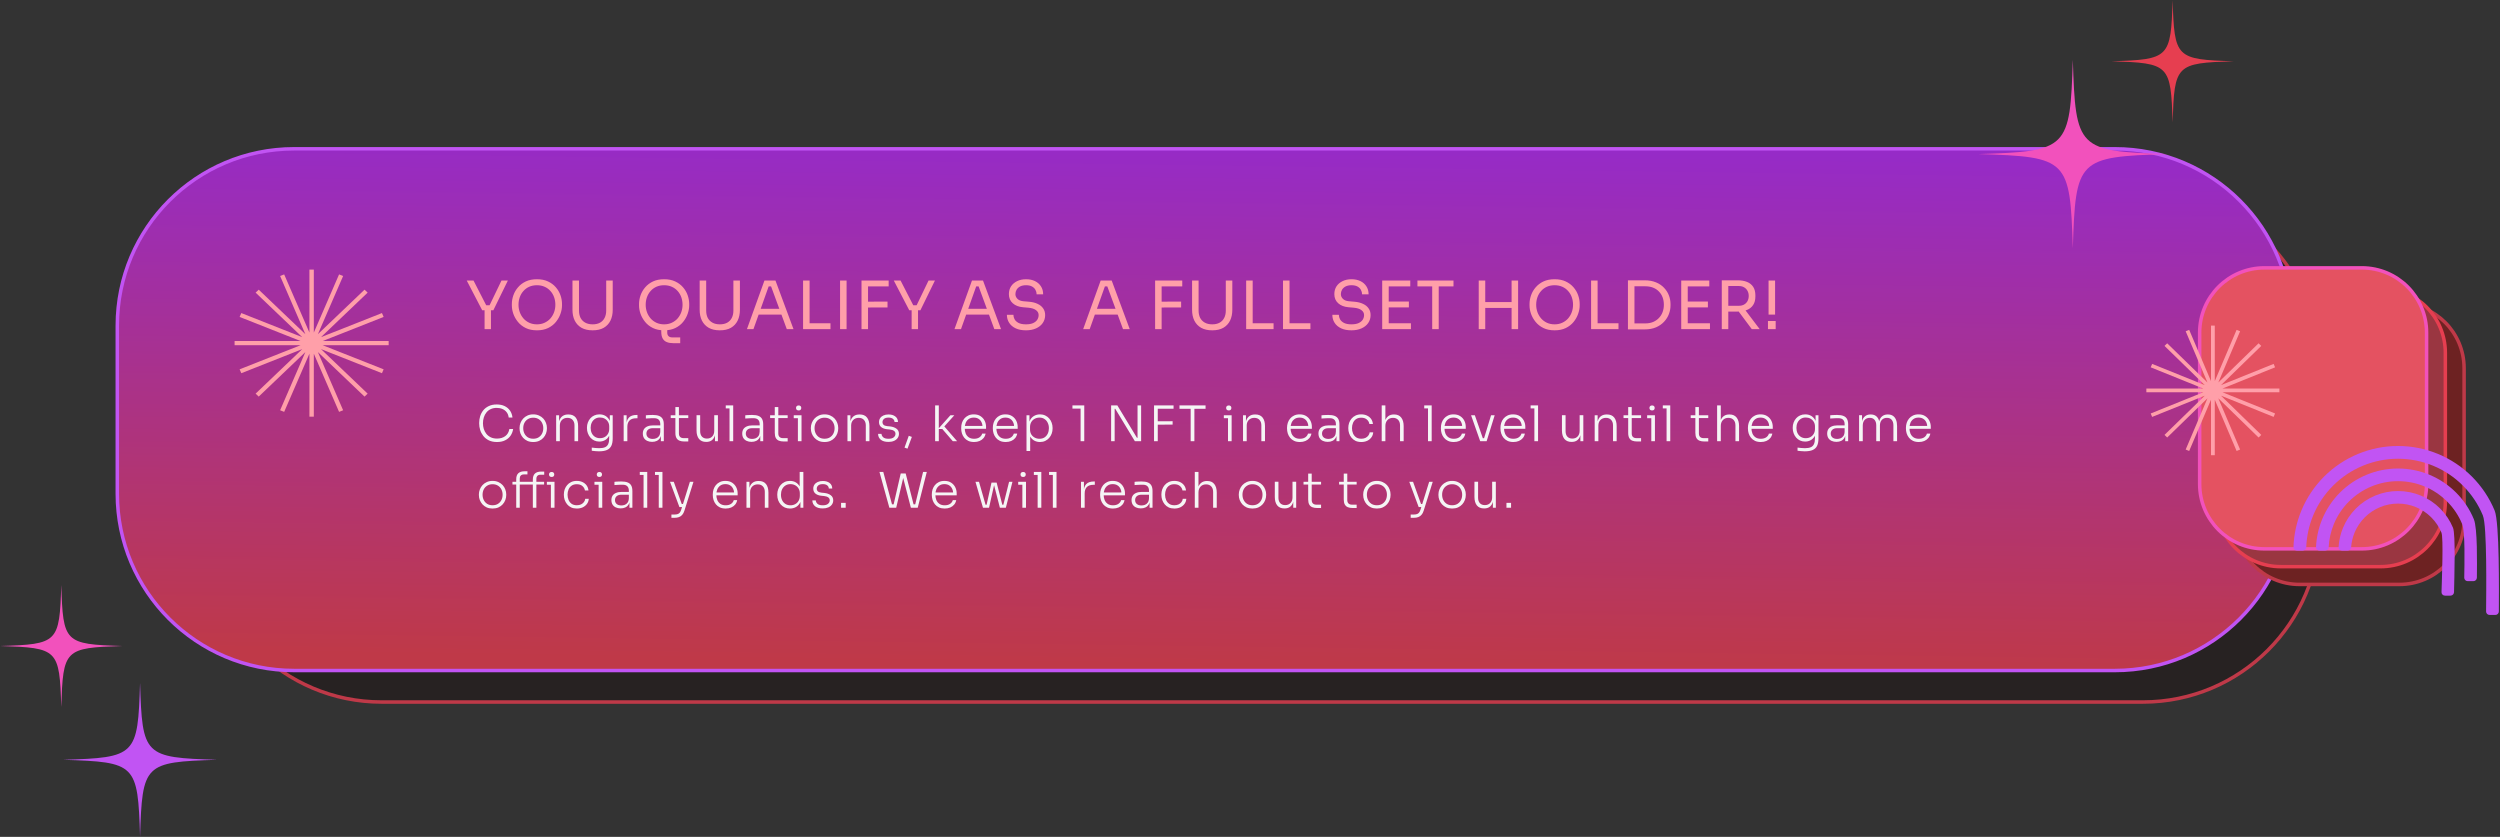 <svg width="714" height="239" viewBox="0 0 714 239" fill="none" xmlns="http://www.w3.org/2000/svg">
<rect x="0" y="0" width="714" height="239" fill="#333333" stroke="none"/>
<path d="M662.5 150C662.5 177.89 639.89 200.5 612 200.5L109 200.5C81.11 200.5 58.5 177.89 58.5 150L58.5 105C58.5 77.11 81.11 54.5 109 54.5L612 54.5C639.89 54.5 662.5 77.11 662.5 105L662.5 150Z" fill="#272222" stroke="#BF3948"/>
<path d="M654.5 141C654.5 168.89 631.89 191.5 604 191.5L84 191.5C56.11 191.5 33.5 168.89 33.5 141L33.5 93C33.5 65.11 56.11 42.5 84 42.5L604 42.5C631.89 42.5 654.5 65.11 654.5 93L654.5 141Z" fill="url(#paint0_linear_2064_149163)" stroke="#C154F3"/>
<path d="M685.246 166.919C695.463 166.919 703.746 158.636 703.746 148.419L703.746 105.165C703.746 94.948 695.463 86.665 685.246 86.665L656.765 86.665C646.548 86.665 638.265 94.948 638.265 105.165L638.265 148.419C638.265 158.636 646.548 166.919 656.765 166.919L685.246 166.919Z" fill="#6D2222" stroke="#BF3948"/>
<path d="M679.889 161.836C690.106 161.836 698.389 153.554 698.389 143.336L698.389 100.754C698.389 90.537 690.106 82.254 679.889 82.254L651.408 82.254C641.191 82.254 632.908 90.537 632.908 100.754L632.908 143.336C632.908 153.554 641.191 161.836 651.408 161.836L679.889 161.836Z" fill="#9A3641" stroke="#E63E50"/>
<path d="M674.531 156.754C684.749 156.754 693.031 148.472 693.031 138.254L693.031 95C693.031 84.783 684.749 76.5 674.531 76.5L646.722 76.5C636.505 76.5 628.222 84.783 628.222 95L628.222 138.254C628.222 148.472 636.505 156.754 646.722 156.754L674.531 156.754Z" fill="#E45261" stroke="#F251BC"/>
<path fill-rule="evenodd" clip-rule="evenodd" d="M629.684 109.993L618.181 98.793L618.949 98.046L630.457 109.25L624.229 94.61L625.232 94.205L631.459 108.843L631.459 93.001L632.544 93.001L632.544 108.843L638.771 94.205L639.774 94.61L633.548 109.245L645.051 98.046L645.819 98.793L634.316 109.993L649.347 103.931L649.763 104.908L634.729 110.97L651 110.97L651 112.028L634.729 112.028L649.763 118.09L649.347 119.067L634.311 113.003L645.819 124.208L645.051 124.955L633.548 113.756L639.774 128.391L638.771 128.796L632.544 114.158L632.544 130L631.459 130L631.459 114.158L625.232 128.796L624.229 128.391L630.457 113.751L618.949 124.955L618.181 124.208L629.689 113.003L614.653 119.067L614.237 118.09L629.271 112.028L613 112.028L613 110.97L629.271 110.97L614.237 104.908L614.653 103.931L629.684 109.993Z" fill="#FF9FA9"/>
<path d="M668.869 157.246C668.316 157.246 667.865 156.798 667.898 156.246C668.009 154.355 668.436 152.493 669.163 150.738C670.017 148.675 671.27 146.801 672.849 145.222C674.428 143.643 676.303 142.39 678.366 141.536C680.429 140.681 682.64 140.241 684.873 140.241C687.106 140.241 689.317 140.681 691.38 141.536C693.443 142.39 695.318 143.643 696.897 145.222C698.476 146.801 699.728 148.675 700.583 150.738C701.354 152.6 700.955 165.062 700.87 169.117C700.859 169.669 700.408 170.114 699.856 170.114L698.274 170.114C697.722 170.114 697.28 169.673 697.296 169.121C697.405 165.337 697.876 153.561 697.274 152.109C696.6 150.48 695.611 149.001 694.364 147.754C693.118 146.508 691.638 145.519 690.01 144.844C688.381 144.17 686.636 143.823 684.873 143.823C683.11 143.823 681.365 144.17 679.736 144.844C678.107 145.519 676.628 146.508 675.381 147.754C674.135 149.001 673.146 150.48 672.471 152.109C671.925 153.429 671.593 154.826 671.487 156.247C671.446 156.797 671.002 157.246 670.45 157.246L668.869 157.246Z" fill="#C154F3"/>
<path d="M662.435 157.246C661.882 157.246 661.432 156.798 661.456 156.246C661.573 153.51 662.169 150.812 663.219 148.277C664.397 145.433 666.123 142.849 668.299 140.673C670.476 138.496 673.06 136.77 675.903 135.592C678.747 134.414 681.795 133.808 684.873 133.808C687.951 133.808 690.999 134.414 693.842 135.592C696.686 136.77 699.27 138.496 701.446 140.673C703.623 142.849 705.349 145.433 706.527 148.277C707.602 150.871 707.435 160.906 707.398 164.981C707.393 165.534 706.944 165.978 706.392 165.978L704.779 165.978C704.227 165.978 703.781 165.533 703.789 164.98C703.845 161.247 704.088 151.829 703.189 149.659C702.193 147.254 700.733 145.068 698.892 143.227C697.051 141.386 694.865 139.926 692.46 138.93C690.054 137.934 687.476 137.421 684.873 137.421C682.269 137.421 679.691 137.934 677.286 138.93C674.881 139.926 672.695 141.386 670.854 143.227C669.013 145.068 667.553 147.254 666.557 149.659C665.688 151.756 665.187 153.985 665.073 156.247C665.045 156.798 664.6 157.246 664.047 157.246L662.435 157.246Z" fill="#C154F3"/>
<path d="M656 157.246C655.448 157.246 654.999 156.798 655.017 156.246C655.137 152.664 655.901 149.13 657.274 145.814C658.776 142.19 660.976 138.897 663.75 136.123C666.524 133.349 669.817 131.149 673.441 129.647C677.065 128.146 680.95 127.374 684.873 127.374C688.796 127.374 692.68 128.146 696.304 129.647C699.929 131.149 703.222 133.349 705.996 136.123C708.77 138.897 710.97 142.19 712.471 145.814C713.874 149.201 713.7 168.87 713.671 174.633C713.669 175.185 713.22 175.629 712.668 175.629L711.022 175.629C710.47 175.629 710.023 175.19 710.027 174.638C710.07 169.199 710.328 150.167 709.103 147.209C707.785 144.027 705.853 141.136 703.418 138.701C700.982 136.266 698.091 134.334 694.909 133.016C691.727 131.698 688.317 131.019 684.873 131.019C681.429 131.019 678.018 131.698 674.836 133.016C671.654 134.334 668.763 136.266 666.328 138.701C663.892 141.136 661.961 144.027 660.643 147.209C659.452 150.083 658.784 153.143 658.665 156.246C658.644 156.798 658.198 157.246 657.646 157.246L656 157.246Z" fill="#C154F3"/>
<g clip-path="url(#clip0_2064_149163)">
<mask id="mask0_2064_149163" style="mask-type:luminance" maskUnits="userSpaceOnUse" x="0" y="167" width="35" height="35">
<path d="M35 167H0V202H35V167Z" fill="white"/>
</mask>
<g mask="url(#mask0_2064_149163)">
<path d="M17.5 202C16.993 185.421 16.579 185.009 0 184.5C16.579 183.993 16.991 183.579 17.5 167C18.007 183.579 18.421 183.991 35 184.5C18.421 185.009 18.009 185.416 17.5 202Z" fill="#F251BC"/>
</g>
</g>
<g clip-path="url(#clip1_2064_149163)">
<mask id="mask1_2064_149163" style="mask-type:luminance" maskUnits="userSpaceOnUse" x="18" y="195" width="44" height="44">
<path d="M62 195H18V239H62V195Z" fill="white"/>
</mask>
<g mask="url(#mask1_2064_149163)">
<path d="M40 239C39.363 218.158 38.842 217.64 18 217C38.842 216.363 39.36 215.842 40 195C40.637 215.842 41.158 216.36 62 217C41.158 217.64 40.64 218.151 40 239Z" fill="#C154F3"/>
</g>
</g>
<g clip-path="url(#clip2_2064_149163)">
<mask id="mask2_2064_149163" style="mask-type:luminance" maskUnits="userSpaceOnUse" x="565" y="17" width="54" height="54">
<path d="M619 17H565V71H619V17Z" fill="white"/>
</mask>
<g mask="url(#mask2_2064_149163)">
<path d="M592 71C591.218 45.421 590.579 44.786 565 44C590.579 43.218 591.214 42.579 592 17C592.782 42.579 593.421 43.214 619 44C593.421 44.786 592.786 45.413 592 71Z" fill="#F251BC"/>
</g>
</g>
<g clip-path="url(#clip3_2064_149163)">
<mask id="mask3_2064_149163" style="mask-type:luminance" maskUnits="userSpaceOnUse" x="603" y="0" width="35" height="35">
<path d="M638 0H603V35H638V0Z" fill="white"/>
</mask>
<g mask="url(#mask3_2064_149163)">
<path d="M620.5 35C619.993 18.421 619.579 18.009 603 17.5C619.579 16.993 619.991 16.579 620.5 0C621.007 16.579 621.421 16.991 638 17.5C621.421 18.009 621.009 18.416 620.5 35Z" fill="#E63E50"/>
</g>
</g>
<path fill-rule="evenodd" clip-rule="evenodd" d="M91.682 96.289L105 83.575L104.111 82.727L90.787 95.446L97.998 78.827L96.837 78.368L89.627 94.983V77H88.37V94.983L81.16 78.368L79.999 78.827L87.207 95.44L73.888 82.727L73 83.575L86.318 96.289L68.914 89.408L68.433 90.516L85.84 97.398H67V98.598H85.84L68.433 105.48L68.914 106.589L86.324 99.706L73 112.425L73.888 113.273L87.207 100.56L79.999 117.173L81.16 117.632L88.37 101.017V119H89.627V101.017L96.837 117.632L97.998 117.173L90.787 100.554L104.111 113.273L105 112.425L91.676 99.706L109.086 106.589L109.567 105.48L92.16 98.598H111V97.398H92.16L109.567 90.516L109.086 89.408L91.682 96.289Z" fill="#FF9FA9"/>
<path d="M141.95 126.238C141.035 126.238 140.251 126.079 139.598 125.762C138.954 125.435 138.427 125.011 138.016 124.488C137.615 123.965 137.321 123.401 137.134 122.794C136.947 122.178 136.854 121.581 136.854 121.002V120.736C136.854 120.111 136.947 119.49 137.134 118.874C137.33 118.249 137.629 117.684 138.03 117.18C138.441 116.676 138.963 116.275 139.598 115.976C140.233 115.668 140.984 115.514 141.852 115.514C142.729 115.514 143.485 115.668 144.12 115.976C144.764 116.284 145.277 116.718 145.66 117.278C146.043 117.829 146.276 118.482 146.36 119.238H145.282C145.207 118.631 145.011 118.127 144.694 117.726C144.377 117.315 143.971 117.007 143.476 116.802C142.991 116.597 142.449 116.494 141.852 116.494C141.208 116.494 140.639 116.611 140.144 116.844C139.659 117.068 139.253 117.385 138.926 117.796C138.599 118.197 138.352 118.664 138.184 119.196C138.016 119.719 137.932 120.279 137.932 120.876C137.932 121.445 138.011 121.991 138.17 122.514C138.338 123.037 138.59 123.508 138.926 123.928C139.262 124.339 139.682 124.665 140.186 124.908C140.69 125.141 141.278 125.258 141.95 125.258C142.883 125.258 143.667 125.025 144.302 124.558C144.937 124.082 145.329 123.401 145.478 122.514H146.556C146.453 123.214 146.211 123.849 145.828 124.418C145.445 124.978 144.927 125.421 144.274 125.748C143.63 126.075 142.855 126.238 141.95 126.238ZM152.291 126.238C151.657 126.238 151.097 126.131 150.611 125.916C150.135 125.692 149.729 125.398 149.393 125.034C149.067 124.661 148.815 124.245 148.637 123.788C148.469 123.331 148.385 122.864 148.385 122.388V122.192C148.385 121.716 148.474 121.249 148.651 120.792C148.829 120.325 149.085 119.91 149.421 119.546C149.757 119.182 150.163 118.893 150.639 118.678C151.125 118.454 151.675 118.342 152.291 118.342C152.917 118.342 153.467 118.454 153.943 118.678C154.429 118.893 154.839 119.182 155.175 119.546C155.511 119.91 155.763 120.325 155.931 120.792C156.109 121.249 156.197 121.716 156.197 122.192V122.388C156.197 122.864 156.113 123.331 155.945 123.788C155.777 124.245 155.525 124.661 155.189 125.034C154.863 125.398 154.457 125.692 153.971 125.916C153.486 126.131 152.926 126.238 152.291 126.238ZM152.291 125.3C152.907 125.3 153.425 125.165 153.845 124.894C154.275 124.614 154.601 124.25 154.825 123.802C155.049 123.345 155.161 122.841 155.161 122.29C155.161 121.73 155.045 121.226 154.811 120.778C154.587 120.321 154.261 119.961 153.831 119.7C153.402 119.429 152.889 119.294 152.291 119.294C151.703 119.294 151.195 119.429 150.765 119.7C150.336 119.961 150.005 120.321 149.771 120.778C149.547 121.226 149.435 121.73 149.435 122.29C149.435 122.841 149.547 123.345 149.771 123.802C149.995 124.25 150.317 124.614 150.737 124.894C151.167 125.165 151.685 125.3 152.291 125.3ZM158.838 126V118.594H159.678V121.702H159.51C159.51 121.011 159.613 120.419 159.818 119.924C160.024 119.429 160.332 119.047 160.742 118.776C161.153 118.505 161.671 118.37 162.296 118.37H162.338C163.272 118.37 163.967 118.664 164.424 119.252C164.882 119.831 165.11 120.647 165.11 121.702V126H164.074V121.478C164.074 120.834 163.897 120.316 163.542 119.924C163.188 119.532 162.693 119.336 162.058 119.336C161.405 119.336 160.878 119.541 160.476 119.952C160.084 120.353 159.888 120.885 159.888 121.548V126H158.838ZM171.053 128.898C170.708 128.898 170.358 128.879 170.003 128.842C169.658 128.814 169.327 128.777 169.009 128.73V127.834C169.345 127.881 169.695 127.918 170.059 127.946C170.433 127.983 170.783 128.002 171.109 128.002C171.819 128.002 172.383 127.909 172.803 127.722C173.223 127.535 173.522 127.237 173.699 126.826C173.886 126.425 173.979 125.893 173.979 125.23V123.746L174.371 122.71C174.353 123.419 174.203 124.031 173.923 124.544C173.643 125.048 173.265 125.435 172.789 125.706C172.313 125.977 171.772 126.112 171.165 126.112C170.633 126.112 170.148 126.009 169.709 125.804C169.28 125.599 168.911 125.319 168.603 124.964C168.295 124.6 168.057 124.189 167.889 123.732C167.721 123.275 167.637 122.794 167.637 122.29V122.094C167.637 121.599 167.721 121.128 167.889 120.68C168.057 120.223 168.295 119.821 168.603 119.476C168.911 119.121 169.285 118.846 169.723 118.65C170.171 118.445 170.666 118.342 171.207 118.342C171.861 118.342 172.43 118.487 172.915 118.776C173.401 119.065 173.779 119.467 174.049 119.98C174.329 120.493 174.479 121.095 174.497 121.786L174.161 121.604V118.594H174.987V125.188C174.987 126.075 174.857 126.789 174.595 127.33C174.334 127.871 173.914 128.268 173.335 128.52C172.766 128.772 172.005 128.898 171.053 128.898ZM171.347 125.146C171.851 125.146 172.299 125.039 172.691 124.824C173.093 124.6 173.41 124.287 173.643 123.886C173.877 123.485 173.993 123.018 173.993 122.486V121.8C173.993 121.287 173.872 120.839 173.629 120.456C173.396 120.073 173.083 119.775 172.691 119.56C172.299 119.345 171.851 119.238 171.347 119.238C170.806 119.238 170.335 119.369 169.933 119.63C169.532 119.891 169.224 120.246 169.009 120.694C168.795 121.133 168.687 121.632 168.687 122.192C168.687 122.761 168.795 123.27 169.009 123.718C169.233 124.166 169.546 124.516 169.947 124.768C170.349 125.02 170.815 125.146 171.347 125.146ZM178.118 126V118.594H178.958V121.688H178.874C178.874 120.605 179.112 119.807 179.588 119.294C180.064 118.771 180.81 118.51 181.828 118.51H182.066V119.462H181.632C180.829 119.462 180.218 119.672 179.798 120.092C179.378 120.503 179.168 121.109 179.168 121.912V126H178.118ZM188.745 126V123.774H188.577V121.142C188.577 120.591 188.432 120.171 188.143 119.882C187.854 119.583 187.406 119.434 186.799 119.434C186.519 119.434 186.234 119.439 185.945 119.448C185.665 119.457 185.394 119.471 185.133 119.49C184.881 119.499 184.657 119.513 184.461 119.532V118.608C184.666 118.589 184.876 118.571 185.091 118.552C185.306 118.533 185.525 118.524 185.749 118.524C185.982 118.515 186.206 118.51 186.421 118.51C187.177 118.51 187.784 118.603 188.241 118.79C188.708 118.977 189.048 119.271 189.263 119.672C189.478 120.064 189.585 120.587 189.585 121.24V126H188.745ZM186.239 126.196C185.716 126.196 185.254 126.103 184.853 125.916C184.452 125.729 184.139 125.459 183.915 125.104C183.7 124.749 183.593 124.32 183.593 123.816C183.593 123.321 183.705 122.901 183.929 122.556C184.162 122.211 184.494 121.949 184.923 121.772C185.362 121.585 185.889 121.492 186.505 121.492H188.675V122.29H186.435C185.847 122.29 185.394 122.435 185.077 122.724C184.769 123.004 184.615 123.373 184.615 123.83C184.615 124.297 184.778 124.67 185.105 124.95C185.432 125.221 185.875 125.356 186.435 125.356C186.78 125.356 187.112 125.295 187.429 125.174C187.746 125.043 188.012 124.829 188.227 124.53C188.442 124.222 188.558 123.802 188.577 123.27L188.885 123.704C188.848 124.255 188.717 124.717 188.493 125.09C188.269 125.454 187.966 125.729 187.583 125.916C187.2 126.103 186.752 126.196 186.239 126.196ZM195.396 126.084C194.882 126.084 194.439 126.009 194.066 125.86C193.692 125.711 193.403 125.459 193.198 125.104C192.992 124.74 192.89 124.255 192.89 123.648V116.256H193.898V123.802C193.898 124.231 194.014 124.563 194.248 124.796C194.481 125.02 194.812 125.132 195.242 125.132H196.572V126.084H195.396ZM191.56 119.392V118.594H196.572V119.392H191.56ZM201.662 126.21C200.776 126.21 200.099 125.925 199.632 125.356C199.166 124.777 198.932 123.975 198.932 122.948V118.58H199.968V123.158C199.968 123.802 200.136 124.315 200.472 124.698C200.818 125.071 201.294 125.258 201.9 125.258C202.535 125.258 203.039 125.057 203.412 124.656C203.795 124.255 203.986 123.718 203.986 123.046V118.58H205.036V126H204.196V122.906H204.364C204.364 123.597 204.266 124.189 204.07 124.684C203.874 125.169 203.58 125.547 203.188 125.818C202.796 126.079 202.302 126.21 201.704 126.21H201.662ZM208.352 126V115.78H209.402V126H208.352ZM207.274 116.634V115.78H209.402V116.634H207.274ZM217.132 126V123.774H216.964V121.142C216.964 120.591 216.819 120.171 216.53 119.882C216.24 119.583 215.792 119.434 215.186 119.434C214.906 119.434 214.621 119.439 214.332 119.448C214.052 119.457 213.781 119.471 213.52 119.49C213.268 119.499 213.044 119.513 212.848 119.532V118.608C213.053 118.589 213.263 118.571 213.478 118.552C213.692 118.533 213.912 118.524 214.136 118.524C214.369 118.515 214.593 118.51 214.808 118.51C215.564 118.51 216.17 118.603 216.628 118.79C217.094 118.977 217.435 119.271 217.65 119.672C217.864 120.064 217.972 120.587 217.972 121.24V126H217.132ZM214.626 126.196C214.103 126.196 213.641 126.103 213.24 125.916C212.838 125.729 212.526 125.459 212.302 125.104C212.087 124.749 211.98 124.32 211.98 123.816C211.98 123.321 212.092 122.901 212.316 122.556C212.549 122.211 212.88 121.949 213.31 121.772C213.748 121.585 214.276 121.492 214.892 121.492H217.062V122.29H214.822C214.234 122.29 213.781 122.435 213.464 122.724C213.156 123.004 213.002 123.373 213.002 123.83C213.002 124.297 213.165 124.67 213.492 124.95C213.818 125.221 214.262 125.356 214.822 125.356C215.167 125.356 215.498 125.295 215.816 125.174C216.133 125.043 216.399 124.829 216.614 124.53C216.828 124.222 216.945 123.802 216.964 123.27L217.272 123.704C217.234 124.255 217.104 124.717 216.88 125.09C216.656 125.454 216.352 125.729 215.97 125.916C215.587 126.103 215.139 126.196 214.626 126.196ZM223.782 126.084C223.269 126.084 222.826 126.009 222.452 125.86C222.079 125.711 221.79 125.459 221.584 125.104C221.379 124.74 221.276 124.255 221.276 123.648V116.256H222.284V123.802C222.284 124.231 222.401 124.563 222.634 124.796C222.868 125.02 223.199 125.132 223.628 125.132H224.958V126.084H223.782ZM219.946 119.392V118.594H224.958V119.392H219.946ZM227.879 126V118.594H228.915V126H227.879ZM226.689 119.434V118.594H228.915V119.434H226.689ZM228.103 117.222C227.851 117.222 227.66 117.157 227.529 117.026C227.408 116.886 227.347 116.713 227.347 116.508C227.347 116.303 227.408 116.135 227.529 116.004C227.66 115.864 227.851 115.794 228.103 115.794C228.355 115.794 228.542 115.864 228.663 116.004C228.784 116.135 228.845 116.303 228.845 116.508C228.845 116.713 228.784 116.886 228.663 117.026C228.542 117.157 228.355 117.222 228.103 117.222ZM235.489 126.238C234.854 126.238 234.294 126.131 233.809 125.916C233.333 125.692 232.927 125.398 232.591 125.034C232.264 124.661 232.012 124.245 231.835 123.788C231.667 123.331 231.583 122.864 231.583 122.388V122.192C231.583 121.716 231.671 121.249 231.849 120.792C232.026 120.325 232.283 119.91 232.619 119.546C232.955 119.182 233.361 118.893 233.837 118.678C234.322 118.454 234.873 118.342 235.489 118.342C236.114 118.342 236.665 118.454 237.141 118.678C237.626 118.893 238.037 119.182 238.373 119.546C238.709 119.91 238.961 120.325 239.129 120.792C239.306 121.249 239.395 121.716 239.395 122.192V122.388C239.395 122.864 239.311 123.331 239.143 123.788C238.975 124.245 238.723 124.661 238.387 125.034C238.06 125.398 237.654 125.692 237.169 125.916C236.683 126.131 236.123 126.238 235.489 126.238ZM235.489 125.3C236.105 125.3 236.623 125.165 237.043 124.894C237.472 124.614 237.799 124.25 238.023 123.802C238.247 123.345 238.359 122.841 238.359 122.29C238.359 121.73 238.242 121.226 238.008 120.778C237.785 120.321 237.458 119.961 237.029 119.7C236.599 119.429 236.086 119.294 235.489 119.294C234.901 119.294 234.392 119.429 233.963 119.7C233.533 119.961 233.202 120.321 232.969 120.778C232.745 121.226 232.633 121.73 232.633 122.29C232.633 122.841 232.745 123.345 232.969 123.802C233.193 124.25 233.515 124.614 233.935 124.894C234.364 125.165 234.882 125.3 235.489 125.3ZM242.036 126V118.594H242.876V121.702H242.708C242.708 121.011 242.81 120.419 243.016 119.924C243.221 119.429 243.529 119.047 243.94 118.776C244.35 118.505 244.868 118.37 245.494 118.37H245.536C246.469 118.37 247.164 118.664 247.622 119.252C248.079 119.831 248.308 120.647 248.308 121.702V126H247.272V121.478C247.272 120.834 247.094 120.316 246.74 119.924C246.385 119.532 245.89 119.336 245.256 119.336C244.602 119.336 244.075 119.541 243.674 119.952C243.282 120.353 243.086 120.885 243.086 121.548V126H242.036ZM253.76 126.21C252.808 126.21 252.076 126.005 251.562 125.594C251.049 125.174 250.788 124.614 250.778 123.914H251.758C251.777 124.269 251.936 124.591 252.234 124.88C252.542 125.169 253.051 125.314 253.76 125.314C254.423 125.314 254.918 125.179 255.244 124.908C255.58 124.628 255.748 124.292 255.748 123.9C255.748 123.536 255.608 123.256 255.328 123.06C255.058 122.855 254.661 122.724 254.138 122.668L253.298 122.584C252.626 122.509 252.08 122.304 251.66 121.968C251.25 121.623 251.044 121.151 251.044 120.554C251.044 120.115 251.156 119.733 251.38 119.406C251.604 119.079 251.917 118.827 252.318 118.65C252.729 118.463 253.21 118.37 253.76 118.37C254.554 118.37 255.198 118.557 255.692 118.93C256.196 119.303 256.453 119.835 256.462 120.526H255.482C255.473 120.171 255.324 119.873 255.034 119.63C254.745 119.387 254.32 119.266 253.76 119.266C253.182 119.266 252.748 119.392 252.458 119.644C252.178 119.896 252.038 120.204 252.038 120.568C252.038 120.876 252.146 121.133 252.36 121.338C252.575 121.534 252.911 121.655 253.368 121.702L254.208 121.786C254.955 121.87 255.562 122.085 256.028 122.43C256.504 122.775 256.742 123.27 256.742 123.914C256.742 124.353 256.616 124.749 256.364 125.104C256.122 125.449 255.776 125.72 255.328 125.916C254.88 126.112 254.358 126.21 253.76 126.21ZM259.182 128.142L258.328 127.834L259.546 124.46L260.428 124.782L259.182 128.142ZM272.113 126L269.131 122.528H267.927L271.441 118.594H272.561L269.411 122.108L269.481 121.534L273.345 126H272.113ZM267.073 126V115.78H268.123V126H267.073ZM278.2 126.238C277.565 126.238 277.015 126.131 276.548 125.916C276.081 125.692 275.699 125.398 275.4 125.034C275.101 124.661 274.877 124.245 274.728 123.788C274.588 123.331 274.518 122.859 274.518 122.374V122.178C274.518 121.702 274.588 121.235 274.728 120.778C274.877 120.321 275.101 119.91 275.4 119.546C275.699 119.182 276.072 118.893 276.52 118.678C276.977 118.454 277.509 118.342 278.116 118.342C278.891 118.342 279.535 118.515 280.048 118.86C280.571 119.205 280.963 119.649 281.224 120.19C281.485 120.722 281.616 121.296 281.616 121.912V122.458H274.994V121.646H280.888L280.622 122.052C280.622 121.501 280.524 121.021 280.328 120.61C280.141 120.19 279.861 119.863 279.488 119.63C279.124 119.387 278.667 119.266 278.116 119.266C277.537 119.266 277.057 119.401 276.674 119.672C276.291 119.943 276.002 120.302 275.806 120.75C275.619 121.198 275.526 121.707 275.526 122.276C275.526 122.836 275.619 123.349 275.806 123.816C276.002 124.273 276.296 124.637 276.688 124.908C277.089 125.179 277.593 125.314 278.2 125.314C278.844 125.314 279.367 125.169 279.768 124.88C280.169 124.581 280.417 124.231 280.51 123.83H281.49C281.397 124.325 281.201 124.754 280.902 125.118C280.603 125.473 280.225 125.748 279.768 125.944C279.311 126.14 278.788 126.238 278.2 126.238ZM287.231 126.238C286.597 126.238 286.046 126.131 285.579 125.916C285.113 125.692 284.73 125.398 284.431 125.034C284.133 124.661 283.909 124.245 283.759 123.788C283.619 123.331 283.549 122.859 283.549 122.374V122.178C283.549 121.702 283.619 121.235 283.759 120.778C283.909 120.321 284.133 119.91 284.431 119.546C284.73 119.182 285.103 118.893 285.551 118.678C286.009 118.454 286.541 118.342 287.147 118.342C287.922 118.342 288.566 118.515 289.079 118.86C289.602 119.205 289.994 119.649 290.255 120.19C290.517 120.722 290.647 121.296 290.647 121.912V122.458H284.025V121.646H289.919L289.653 122.052C289.653 121.501 289.555 121.021 289.359 120.61C289.173 120.19 288.893 119.863 288.519 119.63C288.155 119.387 287.698 119.266 287.147 119.266C286.569 119.266 286.088 119.401 285.705 119.672C285.323 119.943 285.033 120.302 284.837 120.75C284.651 121.198 284.557 121.707 284.557 122.276C284.557 122.836 284.651 123.349 284.837 123.816C285.033 124.273 285.327 124.637 285.719 124.908C286.121 125.179 286.625 125.314 287.231 125.314C287.875 125.314 288.398 125.169 288.799 124.88C289.201 124.581 289.448 124.231 289.541 123.83H290.521C290.428 124.325 290.232 124.754 289.933 125.118C289.635 125.473 289.257 125.748 288.799 125.944C288.342 126.14 287.819 126.238 287.231 126.238ZM293.169 128.8V118.594H294.009V121.772L293.757 121.8C293.794 121.053 293.953 120.423 294.233 119.91C294.522 119.397 294.909 119.009 295.395 118.748C295.889 118.477 296.44 118.342 297.047 118.342C297.588 118.342 298.078 118.449 298.517 118.664C298.965 118.869 299.343 119.154 299.651 119.518C299.968 119.873 300.206 120.283 300.365 120.75C300.533 121.207 300.617 121.688 300.617 122.192V122.388C300.617 122.892 300.533 123.377 300.365 123.844C300.197 124.301 299.954 124.712 299.637 125.076C299.329 125.431 298.951 125.715 298.503 125.93C298.064 126.135 297.569 126.238 297.019 126.238C296.431 126.238 295.889 126.107 295.395 125.846C294.909 125.575 294.513 125.179 294.205 124.656C293.906 124.133 293.743 123.489 293.715 122.724L294.219 123.774V128.8H293.169ZM296.879 125.314C297.439 125.314 297.919 125.183 298.321 124.922C298.722 124.651 299.03 124.287 299.245 123.83C299.459 123.363 299.567 122.85 299.567 122.29C299.567 121.711 299.455 121.198 299.231 120.75C299.016 120.293 298.708 119.933 298.307 119.672C297.905 119.401 297.429 119.266 296.879 119.266C296.375 119.266 295.917 119.378 295.507 119.602C295.096 119.826 294.769 120.143 294.527 120.554C294.293 120.955 294.177 121.431 294.177 121.982V122.668C294.177 123.191 294.293 123.653 294.527 124.054C294.769 124.446 295.096 124.754 295.507 124.978C295.917 125.202 296.375 125.314 296.879 125.314ZM308.616 126V116.326L309.078 116.69H306.292V115.78H309.666V126H308.616ZM317.336 126V115.78H319.114L324.714 125.034H325.162L324.882 125.258V115.78H325.904V126H324.112L318.512 116.746H318.064L318.344 116.522V126H317.336ZM329.594 126V115.78H330.658V126H329.594ZM330.378 121.282V120.316L334.9 120.302V121.268L330.378 121.282ZM330.378 116.732V115.78H335.166V116.732H330.378ZM340.053 126V116.48H341.117V126H340.053ZM336.861 116.746V115.78H344.309V116.746H336.861ZM350.717 126V118.594H351.753V126H350.717ZM349.527 119.434V118.594H351.753V119.434H349.527ZM350.941 117.222C350.689 117.222 350.497 117.157 350.367 117.026C350.245 116.886 350.185 116.713 350.185 116.508C350.185 116.303 350.245 116.135 350.367 116.004C350.497 115.864 350.689 115.794 350.941 115.794C351.193 115.794 351.379 115.864 351.501 116.004C351.622 116.135 351.683 116.303 351.683 116.508C351.683 116.713 351.622 116.886 351.501 117.026C351.379 117.157 351.193 117.222 350.941 117.222ZM355.008 126V118.594H355.848V121.702H355.68C355.68 121.011 355.783 120.419 355.988 119.924C356.194 119.429 356.502 119.047 356.912 118.776C357.323 118.505 357.841 118.37 358.466 118.37H358.508C359.442 118.37 360.137 118.664 360.594 119.252C361.052 119.831 361.28 120.647 361.28 121.702V126H360.244V121.478C360.244 120.834 360.067 120.316 359.712 119.924C359.358 119.532 358.863 119.336 358.228 119.336C357.575 119.336 357.048 119.541 356.646 119.952C356.254 120.353 356.058 120.885 356.058 121.548V126H355.008ZM371.257 126.238C370.622 126.238 370.071 126.131 369.605 125.916C369.138 125.692 368.755 125.398 368.457 125.034C368.158 124.661 367.934 124.245 367.785 123.788C367.645 123.331 367.575 122.859 367.575 122.374V122.178C367.575 121.702 367.645 121.235 367.785 120.778C367.934 120.321 368.158 119.91 368.457 119.546C368.755 119.182 369.129 118.893 369.577 118.678C370.034 118.454 370.566 118.342 371.173 118.342C371.947 118.342 372.591 118.515 373.105 118.86C373.627 119.205 374.019 119.649 374.281 120.19C374.542 120.722 374.673 121.296 374.673 121.912V122.458H368.051V121.646H373.945L373.679 122.052C373.679 121.501 373.581 121.021 373.385 120.61C373.198 120.19 372.918 119.863 372.545 119.63C372.181 119.387 371.723 119.266 371.173 119.266C370.594 119.266 370.113 119.401 369.731 119.672C369.348 119.943 369.059 120.302 368.863 120.75C368.676 121.198 368.583 121.707 368.583 122.276C368.583 122.836 368.676 123.349 368.863 123.816C369.059 124.273 369.353 124.637 369.745 124.908C370.146 125.179 370.65 125.314 371.257 125.314C371.901 125.314 372.423 125.169 372.825 124.88C373.226 124.581 373.473 124.231 373.567 123.83H374.547C374.453 124.325 374.257 124.754 373.959 125.118C373.66 125.473 373.282 125.748 372.825 125.944C372.367 126.14 371.845 126.238 371.257 126.238ZM381.702 126V123.774H381.534V121.142C381.534 120.591 381.389 120.171 381.1 119.882C380.811 119.583 380.363 119.434 379.756 119.434C379.476 119.434 379.191 119.439 378.902 119.448C378.622 119.457 378.351 119.471 378.09 119.49C377.838 119.499 377.614 119.513 377.418 119.532V118.608C377.623 118.589 377.833 118.571 378.048 118.552C378.263 118.533 378.482 118.524 378.706 118.524C378.939 118.515 379.163 118.51 379.378 118.51C380.134 118.51 380.741 118.603 381.198 118.79C381.665 118.977 382.005 119.271 382.22 119.672C382.435 120.064 382.542 120.587 382.542 121.24V126H381.702ZM379.196 126.196C378.673 126.196 378.211 126.103 377.81 125.916C377.409 125.729 377.096 125.459 376.872 125.104C376.657 124.749 376.55 124.32 376.55 123.816C376.55 123.321 376.662 122.901 376.886 122.556C377.119 122.211 377.451 121.949 377.88 121.772C378.319 121.585 378.846 121.492 379.462 121.492H381.632V122.29H379.392C378.804 122.29 378.351 122.435 378.034 122.724C377.726 123.004 377.572 123.373 377.572 123.83C377.572 124.297 377.735 124.67 378.062 124.95C378.389 125.221 378.832 125.356 379.392 125.356C379.737 125.356 380.069 125.295 380.386 125.174C380.703 125.043 380.969 124.829 381.184 124.53C381.399 124.222 381.515 123.802 381.534 123.27L381.842 123.704C381.805 124.255 381.674 124.717 381.45 125.09C381.226 125.454 380.923 125.729 380.54 125.916C380.157 126.103 379.709 126.196 379.196 126.196ZM388.787 126.238C388.161 126.238 387.615 126.131 387.149 125.916C386.691 125.692 386.309 125.393 386.001 125.02C385.693 124.637 385.459 124.217 385.301 123.76C385.151 123.303 385.077 122.841 385.077 122.374V122.178C385.077 121.702 385.151 121.24 385.301 120.792C385.459 120.335 385.693 119.924 386.001 119.56C386.309 119.187 386.691 118.893 387.149 118.678C387.615 118.454 388.152 118.342 388.759 118.342C389.375 118.342 389.921 118.454 390.397 118.678C390.882 118.902 391.274 119.219 391.573 119.63C391.871 120.041 392.049 120.526 392.105 121.086H391.097C391.013 120.573 390.77 120.148 390.369 119.812C389.977 119.467 389.44 119.294 388.759 119.294C388.171 119.294 387.681 119.429 387.289 119.7C386.906 119.961 386.617 120.321 386.421 120.778C386.225 121.226 386.127 121.725 386.127 122.276C386.127 122.817 386.225 123.321 386.421 123.788C386.617 124.245 386.911 124.614 387.303 124.894C387.695 125.165 388.189 125.3 388.787 125.3C389.244 125.3 389.641 125.221 389.977 125.062C390.322 124.894 390.597 124.67 390.803 124.39C391.017 124.11 391.143 123.802 391.181 123.466H392.189C392.151 124.026 391.974 124.516 391.657 124.936C391.349 125.347 390.947 125.669 390.453 125.902C389.958 126.126 389.403 126.238 388.787 126.238ZM394.614 126V115.78H395.664V121.562L395.356 121.8C395.356 121.109 395.454 120.507 395.65 119.994C395.855 119.481 396.159 119.084 396.56 118.804C396.971 118.515 397.484 118.37 398.1 118.37H398.156C399.052 118.37 399.729 118.664 400.186 119.252C400.653 119.84 400.886 120.657 400.886 121.702V126H399.85V121.478C399.85 120.815 399.668 120.293 399.304 119.91C398.94 119.527 398.45 119.336 397.834 119.336C397.171 119.336 396.644 119.551 396.252 119.98C395.86 120.4 395.664 120.955 395.664 121.646V126H394.614ZM407.838 126V115.78H408.888V126H407.838ZM406.76 116.634V115.78H408.888V116.634H406.76ZM415.204 126.238C414.569 126.238 414.019 126.131 413.552 125.916C413.085 125.692 412.703 125.398 412.404 125.034C412.105 124.661 411.881 124.245 411.732 123.788C411.592 123.331 411.522 122.859 411.522 122.374V122.178C411.522 121.702 411.592 121.235 411.732 120.778C411.881 120.321 412.105 119.91 412.404 119.546C412.703 119.182 413.076 118.893 413.524 118.678C413.981 118.454 414.513 118.342 415.12 118.342C415.895 118.342 416.539 118.515 417.052 118.86C417.575 119.205 417.967 119.649 418.228 120.19C418.489 120.722 418.62 121.296 418.62 121.912V122.458H411.998V121.646H417.892L417.626 122.052C417.626 121.501 417.528 121.021 417.332 120.61C417.145 120.19 416.865 119.863 416.492 119.63C416.128 119.387 415.671 119.266 415.12 119.266C414.541 119.266 414.061 119.401 413.678 119.672C413.295 119.943 413.006 120.302 412.81 120.75C412.623 121.198 412.53 121.707 412.53 122.276C412.53 122.836 412.623 123.349 412.81 123.816C413.006 124.273 413.3 124.637 413.692 124.908C414.093 125.179 414.597 125.314 415.204 125.314C415.848 125.314 416.371 125.169 416.772 124.88C417.173 124.581 417.421 124.231 417.514 123.83H418.494C418.401 124.325 418.205 124.754 417.906 125.118C417.607 125.473 417.229 125.748 416.772 125.944C416.315 126.14 415.792 126.238 415.204 126.238ZM422.739 126L420.135 118.594H421.213L423.789 126H422.739ZM423.019 126V125.146H424.349V126H423.019ZM423.593 126L425.847 118.594H426.883L424.587 126H423.593ZM432.214 126.238C431.579 126.238 431.028 126.131 430.562 125.916C430.095 125.692 429.712 125.398 429.414 125.034C429.115 124.661 428.891 124.245 428.742 123.788C428.602 123.331 428.532 122.859 428.532 122.374V122.178C428.532 121.702 428.602 121.235 428.742 120.778C428.891 120.321 429.115 119.91 429.414 119.546C429.712 119.182 430.086 118.893 430.534 118.678C430.991 118.454 431.523 118.342 432.13 118.342C432.904 118.342 433.548 118.515 434.062 118.86C434.584 119.205 434.976 119.649 435.238 120.19C435.499 120.722 435.63 121.296 435.63 121.912V122.458H429.008V121.646H434.902L434.636 122.052C434.636 121.501 434.538 121.021 434.342 120.61C434.155 120.19 433.875 119.863 433.502 119.63C433.138 119.387 432.68 119.266 432.13 119.266C431.551 119.266 431.07 119.401 430.688 119.672C430.305 119.943 430.016 120.302 429.82 120.75C429.633 121.198 429.54 121.707 429.54 122.276C429.54 122.836 429.633 123.349 429.82 123.816C430.016 124.273 430.31 124.637 430.702 124.908C431.103 125.179 431.607 125.314 432.214 125.314C432.858 125.314 433.38 125.169 433.782 124.88C434.183 124.581 434.43 124.231 434.524 123.83H435.504C435.41 124.325 435.214 124.754 434.916 125.118C434.617 125.473 434.239 125.748 433.782 125.944C433.324 126.14 432.802 126.238 432.214 126.238ZM438.221 126V115.78H439.271V126H438.221ZM437.143 116.634V115.78H439.271V116.634H437.143ZM448.822 126.21C447.936 126.21 447.259 125.925 446.792 125.356C446.326 124.777 446.092 123.975 446.092 122.948V118.58H447.128V123.158C447.128 123.802 447.296 124.315 447.632 124.698C447.978 125.071 448.454 125.258 449.06 125.258C449.695 125.258 450.199 125.057 450.572 124.656C450.955 124.255 451.146 123.718 451.146 123.046V118.58H452.196V126H451.356V122.906H451.524C451.524 123.597 451.426 124.189 451.23 124.684C451.034 125.169 450.74 125.547 450.348 125.818C449.956 126.079 449.462 126.21 448.864 126.21H448.822ZM455.442 126V118.594H456.282V121.702H456.114C456.114 121.011 456.217 120.419 456.422 119.924C456.627 119.429 456.935 119.047 457.346 118.776C457.757 118.505 458.275 118.37 458.9 118.37H458.942C459.875 118.37 460.571 118.664 461.028 119.252C461.485 119.831 461.714 120.647 461.714 121.702V126H460.678V121.478C460.678 120.834 460.501 120.316 460.146 119.924C459.791 119.532 459.297 119.336 458.662 119.336C458.009 119.336 457.481 119.541 457.08 119.952C456.688 120.353 456.492 120.885 456.492 121.548V126H455.442ZM467.517 126.084C467.003 126.084 466.56 126.009 466.187 125.86C465.813 125.711 465.524 125.459 465.319 125.104C465.113 124.74 465.011 124.255 465.011 123.648V116.256H466.019V123.802C466.019 124.231 466.135 124.563 466.369 124.796C466.602 125.02 466.933 125.132 467.363 125.132H468.693V126.084H467.517ZM463.681 119.392V118.594H468.693V119.392H463.681ZM471.613 126V118.594H472.649V126H471.613ZM470.423 119.434V118.594H472.649V119.434H470.423ZM471.837 117.222C471.585 117.222 471.394 117.157 471.263 117.026C471.142 116.886 471.081 116.713 471.081 116.508C471.081 116.303 471.142 116.135 471.263 116.004C471.394 115.864 471.585 115.794 471.837 115.794C472.089 115.794 472.276 115.864 472.397 116.004C472.519 116.135 472.579 116.303 472.579 116.508C472.579 116.713 472.519 116.886 472.397 117.026C472.276 117.157 472.089 117.222 471.837 117.222ZM475.975 126V115.78H477.025V126H475.975ZM474.897 116.634V115.78H477.025V116.634H474.897ZM486.702 126.084C486.189 126.084 485.746 126.009 485.372 125.86C484.999 125.711 484.71 125.459 484.504 125.104C484.299 124.74 484.196 124.255 484.196 123.648V116.256H485.204V123.802C485.204 124.231 485.321 124.563 485.554 124.796C485.788 125.02 486.119 125.132 486.548 125.132H487.878V126.084H486.702ZM482.866 119.392V118.594H487.878V119.392H482.866ZM490.407 126V115.78H491.457V121.562L491.149 121.8C491.149 121.109 491.247 120.507 491.443 119.994C491.648 119.481 491.951 119.084 492.353 118.804C492.763 118.515 493.277 118.37 493.893 118.37H493.949C494.845 118.37 495.521 118.664 495.979 119.252C496.445 119.84 496.679 120.657 496.679 121.702V126H495.643V121.478C495.643 120.815 495.461 120.293 495.097 119.91C494.733 119.527 494.243 119.336 493.627 119.336C492.964 119.336 492.437 119.551 492.045 119.98C491.653 120.4 491.457 120.955 491.457 121.646V126H490.407ZM502.888 126.238C502.253 126.238 501.702 126.131 501.236 125.916C500.769 125.692 500.386 125.398 500.088 125.034C499.789 124.661 499.565 124.245 499.416 123.788C499.276 123.331 499.206 122.859 499.206 122.374V122.178C499.206 121.702 499.276 121.235 499.416 120.778C499.565 120.321 499.789 119.91 500.088 119.546C500.386 119.182 500.76 118.893 501.208 118.678C501.665 118.454 502.197 118.342 502.804 118.342C503.578 118.342 504.222 118.515 504.736 118.86C505.258 119.205 505.65 119.649 505.912 120.19C506.173 120.722 506.304 121.296 506.304 121.912V122.458H499.682V121.646H505.576L505.31 122.052C505.31 121.501 505.212 121.021 505.016 120.61C504.829 120.19 504.549 119.863 504.176 119.63C503.812 119.387 503.354 119.266 502.804 119.266C502.225 119.266 501.744 119.401 501.362 119.672C500.979 119.943 500.69 120.302 500.494 120.75C500.307 121.198 500.214 121.707 500.214 122.276C500.214 122.836 500.307 123.349 500.494 123.816C500.69 124.273 500.984 124.637 501.376 124.908C501.777 125.179 502.281 125.314 502.888 125.314C503.532 125.314 504.054 125.169 504.456 124.88C504.857 124.581 505.104 124.231 505.198 123.83H506.178C506.084 124.325 505.888 124.754 505.59 125.118C505.291 125.473 504.913 125.748 504.456 125.944C503.998 126.14 503.476 126.238 502.888 126.238ZM515.42 128.898C515.075 128.898 514.725 128.879 514.37 128.842C514.025 128.814 513.694 128.777 513.376 128.73V127.834C513.712 127.881 514.062 127.918 514.426 127.946C514.8 127.983 515.15 128.002 515.476 128.002C516.186 128.002 516.75 127.909 517.17 127.722C517.59 127.535 517.889 127.237 518.066 126.826C518.253 126.425 518.346 125.893 518.346 125.23V123.746L518.738 122.71C518.72 123.419 518.57 124.031 518.29 124.544C518.01 125.048 517.632 125.435 517.156 125.706C516.68 125.977 516.139 126.112 515.532 126.112C515 126.112 514.515 126.009 514.076 125.804C513.647 125.599 513.278 125.319 512.97 124.964C512.662 124.6 512.424 124.189 512.256 123.732C512.088 123.275 512.004 122.794 512.004 122.29V122.094C512.004 121.599 512.088 121.128 512.256 120.68C512.424 120.223 512.662 119.821 512.97 119.476C513.278 119.121 513.652 118.846 514.09 118.65C514.538 118.445 515.033 118.342 515.574 118.342C516.228 118.342 516.797 118.487 517.282 118.776C517.768 119.065 518.146 119.467 518.416 119.98C518.696 120.493 518.846 121.095 518.864 121.786L518.528 121.604V118.594H519.354V125.188C519.354 126.075 519.224 126.789 518.962 127.33C518.701 127.871 518.281 128.268 517.702 128.52C517.133 128.772 516.372 128.898 515.42 128.898ZM515.714 125.146C516.218 125.146 516.666 125.039 517.058 124.824C517.46 124.6 517.777 124.287 518.01 123.886C518.244 123.485 518.36 123.018 518.36 122.486V121.8C518.36 121.287 518.239 120.839 517.996 120.456C517.763 120.073 517.45 119.775 517.058 119.56C516.666 119.345 516.218 119.238 515.714 119.238C515.173 119.238 514.702 119.369 514.3 119.63C513.899 119.891 513.591 120.246 513.376 120.694C513.162 121.133 513.054 121.632 513.054 122.192C513.054 122.761 513.162 123.27 513.376 123.718C513.6 124.166 513.913 124.516 514.314 124.768C514.716 125.02 515.182 125.146 515.714 125.146ZM526.993 126V123.774H526.825V121.142C526.825 120.591 526.68 120.171 526.391 119.882C526.102 119.583 525.654 119.434 525.047 119.434C524.767 119.434 524.482 119.439 524.193 119.448C523.913 119.457 523.642 119.471 523.381 119.49C523.129 119.499 522.905 119.513 522.709 119.532V118.608C522.914 118.589 523.124 118.571 523.339 118.552C523.554 118.533 523.773 118.524 523.997 118.524C524.23 118.515 524.454 118.51 524.669 118.51C525.425 118.51 526.032 118.603 526.489 118.79C526.956 118.977 527.296 119.271 527.511 119.672C527.726 120.064 527.833 120.587 527.833 121.24V126H526.993ZM524.487 126.196C523.964 126.196 523.502 126.103 523.101 125.916C522.7 125.729 522.387 125.459 522.163 125.104C521.948 124.749 521.841 124.32 521.841 123.816C521.841 123.321 521.953 122.901 522.177 122.556C522.41 122.211 522.742 121.949 523.171 121.772C523.61 121.585 524.137 121.492 524.753 121.492H526.923V122.29H524.683C524.095 122.29 523.642 122.435 523.325 122.724C523.017 123.004 522.863 123.373 522.863 123.83C522.863 124.297 523.026 124.67 523.353 124.95C523.68 125.221 524.123 125.356 524.683 125.356C525.028 125.356 525.36 125.295 525.677 125.174C525.994 125.043 526.26 124.829 526.475 124.53C526.69 124.222 526.806 123.802 526.825 123.27L527.133 123.704C527.096 124.255 526.965 124.717 526.741 125.09C526.517 125.454 526.214 125.729 525.831 125.916C525.448 126.103 525 126.196 524.487 126.196ZM530.956 126V118.58H531.796V121.702H531.628C531.628 121.021 531.721 120.433 531.908 119.938C532.104 119.443 532.393 119.061 532.776 118.79C533.158 118.51 533.644 118.37 534.232 118.37H534.274C534.862 118.37 535.347 118.505 535.73 118.776C536.112 119.047 536.397 119.429 536.584 119.924C536.77 120.419 536.864 121.011 536.864 121.702H536.528C536.528 121.021 536.621 120.433 536.808 119.938C537.004 119.443 537.293 119.061 537.676 118.79C538.068 118.51 538.558 118.37 539.146 118.37H539.188C539.776 118.37 540.261 118.505 540.644 118.776C541.036 119.047 541.325 119.429 541.512 119.924C541.708 120.419 541.806 121.011 541.806 121.702V126H540.756V121.464C540.756 120.811 540.597 120.293 540.28 119.91C539.962 119.527 539.505 119.336 538.908 119.336C538.292 119.336 537.802 119.537 537.438 119.938C537.083 120.33 536.906 120.862 536.906 121.534V126H535.856V121.464C535.856 120.811 535.697 120.293 535.38 119.91C535.062 119.527 534.605 119.336 534.008 119.336C533.392 119.336 532.902 119.537 532.538 119.938C532.183 120.33 532.006 120.862 532.006 121.534V126H530.956ZM548.016 126.238C547.382 126.238 546.831 126.131 546.364 125.916C545.898 125.692 545.515 125.398 545.216 125.034C544.918 124.661 544.694 124.245 544.544 123.788C544.404 123.331 544.334 122.859 544.334 122.374V122.178C544.334 121.702 544.404 121.235 544.544 120.778C544.694 120.321 544.918 119.91 545.216 119.546C545.515 119.182 545.888 118.893 546.336 118.678C546.794 118.454 547.326 118.342 547.932 118.342C548.707 118.342 549.351 118.515 549.864 118.86C550.387 119.205 550.779 119.649 551.04 120.19C551.302 120.722 551.432 121.296 551.432 121.912V122.458H544.81V121.646H550.704L550.438 122.052C550.438 121.501 550.34 121.021 550.144 120.61C549.958 120.19 549.678 119.863 549.304 119.63C548.94 119.387 548.483 119.266 547.932 119.266C547.354 119.266 546.873 119.401 546.49 119.672C546.108 119.943 545.818 120.302 545.622 120.75C545.436 121.198 545.342 121.707 545.342 122.276C545.342 122.836 545.436 123.349 545.622 123.816C545.818 124.273 546.112 124.637 546.504 124.908C546.906 125.179 547.41 125.314 548.016 125.314C548.66 125.314 549.183 125.169 549.584 124.88C549.986 124.581 550.233 124.231 550.326 123.83H551.306C551.213 124.325 551.017 124.754 550.718 125.118C550.42 125.473 550.042 125.748 549.584 125.944C549.127 126.14 548.604 126.238 548.016 126.238ZM140.676 145.238C140.041 145.238 139.481 145.131 138.996 144.916C138.52 144.692 138.114 144.398 137.778 144.034C137.451 143.661 137.199 143.245 137.022 142.788C136.854 142.331 136.77 141.864 136.77 141.388V141.192C136.77 140.716 136.859 140.249 137.036 139.792C137.213 139.325 137.47 138.91 137.806 138.546C138.142 138.182 138.548 137.893 139.024 137.678C139.509 137.454 140.06 137.342 140.676 137.342C141.301 137.342 141.852 137.454 142.328 137.678C142.813 137.893 143.224 138.182 143.56 138.546C143.896 138.91 144.148 139.325 144.316 139.792C144.493 140.249 144.582 140.716 144.582 141.192V141.388C144.582 141.864 144.498 142.331 144.33 142.788C144.162 143.245 143.91 143.661 143.574 144.034C143.247 144.398 142.841 144.692 142.356 144.916C141.871 145.131 141.311 145.238 140.676 145.238ZM140.676 144.3C141.292 144.3 141.81 144.165 142.23 143.894C142.659 143.614 142.986 143.25 143.21 142.802C143.434 142.345 143.546 141.841 143.546 141.29C143.546 140.73 143.429 140.226 143.196 139.778C142.972 139.321 142.645 138.961 142.216 138.7C141.787 138.429 141.273 138.294 140.676 138.294C140.088 138.294 139.579 138.429 139.15 138.7C138.721 138.961 138.389 139.321 138.156 139.778C137.932 140.226 137.82 140.73 137.82 141.29C137.82 141.841 137.932 142.345 138.156 142.802C138.38 143.25 138.702 143.614 139.122 143.894C139.551 144.165 140.069 144.3 140.676 144.3ZM147.433 145V136.88C147.433 136.105 147.634 135.531 148.035 135.158C148.437 134.785 149.039 134.598 149.841 134.598H150.639V135.494H149.645C149.253 135.494 148.955 135.597 148.749 135.802C148.544 136.007 148.441 136.297 148.441 136.67V145H147.433ZM152.179 145V136.964C152.179 136.189 152.38 135.615 152.781 135.242C153.183 134.869 153.785 134.682 154.587 134.682H155.427V135.578H154.391C153.999 135.578 153.701 135.681 153.495 135.886C153.29 136.091 153.187 136.381 153.187 136.754V145H152.179ZM157.331 145V137.594H158.367V145H157.331ZM146.355 138.392V137.594H155.399V138.392H146.355ZM156.183 138.434V137.594H158.367V138.434H156.183ZM157.555 136.222C157.303 136.222 157.112 136.157 156.981 136.026C156.86 135.886 156.799 135.713 156.799 135.508C156.799 135.303 156.86 135.135 156.981 135.004C157.112 134.864 157.303 134.794 157.555 134.794C157.807 134.794 157.994 134.864 158.115 135.004C158.237 135.135 158.297 135.303 158.297 135.508C158.297 135.713 158.237 135.886 158.115 136.026C157.994 136.157 157.807 136.222 157.555 136.222ZM164.75 145.238C164.124 145.238 163.578 145.131 163.112 144.916C162.654 144.692 162.272 144.393 161.964 144.02C161.656 143.637 161.422 143.217 161.264 142.76C161.114 142.303 161.04 141.841 161.04 141.374V141.178C161.04 140.702 161.114 140.24 161.264 139.792C161.422 139.335 161.656 138.924 161.964 138.56C162.272 138.187 162.654 137.893 163.112 137.678C163.578 137.454 164.115 137.342 164.722 137.342C165.338 137.342 165.884 137.454 166.36 137.678C166.845 137.902 167.237 138.219 167.536 138.63C167.834 139.041 168.012 139.526 168.068 140.086H167.06C166.976 139.573 166.733 139.148 166.332 138.812C165.94 138.467 165.403 138.294 164.722 138.294C164.134 138.294 163.644 138.429 163.252 138.7C162.869 138.961 162.58 139.321 162.384 139.778C162.188 140.226 162.09 140.725 162.09 141.276C162.09 141.817 162.188 142.321 162.384 142.788C162.58 143.245 162.874 143.614 163.266 143.894C163.658 144.165 164.152 144.3 164.75 144.3C165.207 144.3 165.604 144.221 165.94 144.062C166.285 143.894 166.56 143.67 166.766 143.39C166.98 143.11 167.106 142.802 167.144 142.466H168.152C168.114 143.026 167.937 143.516 167.62 143.936C167.312 144.347 166.91 144.669 166.416 144.902C165.921 145.126 165.366 145.238 164.75 145.238ZM170.969 145V137.594H172.005V145H170.969ZM169.779 138.434V137.594H172.005V138.434H169.779ZM171.193 136.222C170.941 136.222 170.749 136.157 170.619 136.026C170.497 135.886 170.437 135.713 170.437 135.508C170.437 135.303 170.497 135.135 170.619 135.004C170.749 134.864 170.941 134.794 171.193 134.794C171.445 134.794 171.631 134.864 171.753 135.004C171.874 135.135 171.935 135.303 171.935 135.508C171.935 135.713 171.874 135.886 171.753 136.026C171.631 136.157 171.445 136.222 171.193 136.222ZM179.768 145V142.774H179.6V140.142C179.6 139.591 179.456 139.171 179.166 138.882C178.877 138.583 178.429 138.434 177.822 138.434C177.542 138.434 177.258 138.439 176.968 138.448C176.688 138.457 176.418 138.471 176.156 138.49C175.904 138.499 175.68 138.513 175.484 138.532V137.608C175.69 137.589 175.9 137.571 176.114 137.552C176.329 137.533 176.548 137.524 176.772 137.524C177.006 137.515 177.23 137.51 177.444 137.51C178.2 137.51 178.807 137.603 179.264 137.79C179.731 137.977 180.072 138.271 180.286 138.672C180.501 139.064 180.608 139.587 180.608 140.24V145H179.768ZM177.262 145.196C176.74 145.196 176.278 145.103 175.876 144.916C175.475 144.729 175.162 144.459 174.938 144.104C174.724 143.749 174.616 143.32 174.616 142.816C174.616 142.321 174.728 141.901 174.952 141.556C175.186 141.211 175.517 140.949 175.946 140.772C176.385 140.585 176.912 140.492 177.528 140.492H179.698V141.29H177.458C176.87 141.29 176.418 141.435 176.1 141.724C175.792 142.004 175.638 142.373 175.638 142.83C175.638 143.297 175.802 143.67 176.128 143.95C176.455 144.221 176.898 144.356 177.458 144.356C177.804 144.356 178.135 144.295 178.452 144.174C178.77 144.043 179.036 143.829 179.25 143.53C179.465 143.222 179.582 142.802 179.6 142.27L179.908 142.704C179.871 143.255 179.74 143.717 179.516 144.09C179.292 144.454 178.989 144.729 178.606 144.916C178.224 145.103 177.776 145.196 177.262 145.196ZM183.801 145V134.78H184.851V145H183.801ZM182.723 135.634V134.78H184.851V135.634H182.723ZM188.143 145V134.78H189.193V145H188.143ZM187.065 135.634V134.78H189.193V135.634H187.065ZM191.757 147.884V146.946H192.709C193.035 146.946 193.315 146.904 193.549 146.82C193.782 146.745 193.978 146.61 194.137 146.414C194.295 146.218 194.431 145.947 194.543 145.602L197.035 137.594H198.057L195.453 145.896C195.303 146.372 195.098 146.755 194.837 147.044C194.575 147.343 194.263 147.557 193.899 147.688C193.535 147.819 193.119 147.884 192.653 147.884H191.757ZM194.165 144.818V143.936H195.495V144.818H194.165ZM194.039 144.818L191.351 137.594H192.429L195.019 144.818H194.039ZM207.255 145.238C206.62 145.238 206.069 145.131 205.603 144.916C205.136 144.692 204.753 144.398 204.455 144.034C204.156 143.661 203.932 143.245 203.783 142.788C203.643 142.331 203.573 141.859 203.573 141.374V141.178C203.573 140.702 203.643 140.235 203.783 139.778C203.932 139.321 204.156 138.91 204.455 138.546C204.753 138.182 205.127 137.893 205.575 137.678C206.032 137.454 206.564 137.342 207.171 137.342C207.945 137.342 208.589 137.515 209.103 137.86C209.625 138.205 210.017 138.649 210.279 139.19C210.54 139.722 210.671 140.296 210.671 140.912V141.458H204.049V140.646H209.943L209.677 141.052C209.677 140.501 209.579 140.021 209.383 139.61C209.196 139.19 208.916 138.863 208.543 138.63C208.179 138.387 207.721 138.266 207.171 138.266C206.592 138.266 206.111 138.401 205.729 138.672C205.346 138.943 205.057 139.302 204.861 139.75C204.674 140.198 204.581 140.707 204.581 141.276C204.581 141.836 204.674 142.349 204.861 142.816C205.057 143.273 205.351 143.637 205.743 143.908C206.144 144.179 206.648 144.314 207.255 144.314C207.899 144.314 208.421 144.169 208.823 143.88C209.224 143.581 209.471 143.231 209.565 142.83H210.545C210.451 143.325 210.255 143.754 209.957 144.118C209.658 144.473 209.28 144.748 208.823 144.944C208.365 145.14 207.843 145.238 207.255 145.238ZM213.192 145V137.594H214.032V140.702H213.864C213.864 140.011 213.967 139.419 214.172 138.924C214.377 138.429 214.685 138.047 215.096 137.776C215.507 137.505 216.025 137.37 216.65 137.37H216.692C217.625 137.37 218.321 137.664 218.778 138.252C219.235 138.831 219.464 139.647 219.464 140.702V145H218.428V140.478C218.428 139.834 218.251 139.316 217.896 138.924C217.541 138.532 217.047 138.336 216.412 138.336C215.759 138.336 215.231 138.541 214.83 138.952C214.438 139.353 214.242 139.885 214.242 140.548V145H213.192ZM225.617 145.238C225.075 145.238 224.581 145.14 224.133 144.944C223.694 144.739 223.311 144.459 222.985 144.104C222.667 143.74 222.42 143.329 222.243 142.872C222.075 142.405 221.991 141.911 221.991 141.388V141.192C221.991 140.688 222.075 140.207 222.243 139.75C222.411 139.283 222.649 138.873 222.957 138.518C223.274 138.154 223.652 137.869 224.091 137.664C224.539 137.449 225.038 137.342 225.589 137.342C226.214 137.342 226.765 137.477 227.241 137.748C227.717 138.019 228.099 138.411 228.389 138.924C228.678 139.428 228.832 140.049 228.851 140.786L228.389 139.918V134.78H229.439V145H228.599V141.71H228.935C228.916 142.485 228.753 143.138 228.445 143.67C228.146 144.193 227.749 144.585 227.255 144.846C226.769 145.107 226.223 145.238 225.617 145.238ZM225.757 144.314C226.261 144.314 226.713 144.202 227.115 143.978C227.525 143.754 227.847 143.437 228.081 143.026C228.314 142.606 228.431 142.125 228.431 141.584V140.912C228.431 140.389 228.314 139.932 228.081 139.54C227.847 139.139 227.525 138.826 227.115 138.602C226.713 138.378 226.256 138.266 225.743 138.266C225.192 138.266 224.711 138.401 224.301 138.672C223.899 138.933 223.587 139.293 223.363 139.75C223.148 140.207 223.041 140.721 223.041 141.29C223.041 141.878 223.153 142.401 223.377 142.858C223.601 143.315 223.918 143.675 224.329 143.936C224.739 144.188 225.215 144.314 225.757 144.314ZM234.987 145.21C234.035 145.21 233.302 145.005 232.789 144.594C232.276 144.174 232.014 143.614 232.005 142.914H232.985C233.004 143.269 233.162 143.591 233.461 143.88C233.769 144.169 234.278 144.314 234.987 144.314C235.65 144.314 236.144 144.179 236.471 143.908C236.807 143.628 236.975 143.292 236.975 142.9C236.975 142.536 236.835 142.256 236.555 142.06C236.284 141.855 235.888 141.724 235.365 141.668L234.525 141.584C233.853 141.509 233.307 141.304 232.887 140.968C232.476 140.623 232.271 140.151 232.271 139.554C232.271 139.115 232.383 138.733 232.607 138.406C232.831 138.079 233.144 137.827 233.545 137.65C233.956 137.463 234.436 137.37 234.987 137.37C235.78 137.37 236.424 137.557 236.919 137.93C237.423 138.303 237.68 138.835 237.689 139.526H236.709C236.7 139.171 236.55 138.873 236.261 138.63C235.972 138.387 235.547 138.266 234.987 138.266C234.408 138.266 233.974 138.392 233.685 138.644C233.405 138.896 233.265 139.204 233.265 139.568C233.265 139.876 233.372 140.133 233.587 140.338C233.802 140.534 234.138 140.655 234.595 140.702L235.435 140.786C236.182 140.87 236.788 141.085 237.255 141.43C237.731 141.775 237.969 142.27 237.969 142.914C237.969 143.353 237.843 143.749 237.591 144.104C237.348 144.449 237.003 144.72 236.555 144.916C236.107 145.112 235.584 145.21 234.987 145.21ZM240.212 145V143.614H241.528V145H240.212ZM253.999 145L251.171 134.78H252.263L254.825 144.314L254.335 144.034H255.693L255.161 144.314L257.247 135.228H258.255L255.959 145H253.999ZM260.145 145L257.625 135.228H258.661L260.985 144.314L260.467 144.034H261.853L261.321 144.314L263.631 134.78H264.695L262.105 145H260.145ZM269.811 145.238C269.177 145.238 268.626 145.131 268.159 144.916C267.693 144.692 267.31 144.398 267.011 144.034C266.713 143.661 266.489 143.245 266.339 142.788C266.199 142.331 266.129 141.859 266.129 141.374V141.178C266.129 140.702 266.199 140.235 266.339 139.778C266.489 139.321 266.713 138.91 267.011 138.546C267.31 138.182 267.683 137.893 268.131 137.678C268.589 137.454 269.121 137.342 269.727 137.342C270.502 137.342 271.146 137.515 271.659 137.86C272.182 138.205 272.574 138.649 272.835 139.19C273.097 139.722 273.227 140.296 273.227 140.912V141.458H266.605V140.646H272.499L272.233 141.052C272.233 140.501 272.135 140.021 271.939 139.61C271.753 139.19 271.473 138.863 271.099 138.63C270.735 138.387 270.278 138.266 269.727 138.266C269.149 138.266 268.668 138.401 268.285 138.672C267.903 138.943 267.613 139.302 267.417 139.75C267.231 140.198 267.137 140.707 267.137 141.276C267.137 141.836 267.231 142.349 267.417 142.816C267.613 143.273 267.907 143.637 268.299 143.908C268.701 144.179 269.205 144.314 269.811 144.314C270.455 144.314 270.978 144.169 271.379 143.88C271.781 143.581 272.028 143.231 272.121 142.83H273.101C273.008 143.325 272.812 143.754 272.513 144.118C272.215 144.473 271.837 144.748 271.379 144.944C270.922 145.14 270.399 145.238 269.811 145.238ZM281.588 145L283.17 137.832H284.64L286.474 145H285.564L283.73 137.874H284.066L282.47 145H281.588ZM280.986 145V144.146H282.26V145H280.986ZM280.734 145L278.592 137.594H279.6L281.714 145H280.734ZM285.802 145V144.146H287.048V145H285.802ZM286.348 145L288.196 137.594H289.162L287.272 145H286.348ZM291.988 145V137.594H293.024V145H291.988ZM290.798 138.434V137.594H293.024V138.434H290.798ZM292.212 136.222C291.96 136.222 291.769 136.157 291.638 136.026C291.517 135.886 291.456 135.713 291.456 135.508C291.456 135.303 291.517 135.135 291.638 135.004C291.769 134.864 291.96 134.794 292.212 134.794C292.464 134.794 292.651 134.864 292.772 135.004C292.894 135.135 292.954 135.303 292.954 135.508C292.954 135.713 292.894 135.886 292.772 136.026C292.651 136.157 292.464 136.222 292.212 136.222ZM296.35 145V134.78H297.4V145H296.35ZM295.272 135.634V134.78H297.4V135.634H295.272ZM300.692 145V134.78H301.742V145H300.692ZM299.614 135.634V134.78H301.742V135.634H299.614ZM308.731 145V137.594H309.571V140.688H309.487C309.487 139.605 309.725 138.807 310.201 138.294C310.677 137.771 311.424 137.51 312.441 137.51H312.679V138.462H312.245C311.442 138.462 310.831 138.672 310.411 139.092C309.991 139.503 309.781 140.109 309.781 140.912V145H308.731ZM317.876 145.238C317.241 145.238 316.69 145.131 316.224 144.916C315.757 144.692 315.374 144.398 315.076 144.034C314.777 143.661 314.553 143.245 314.404 142.788C314.264 142.331 314.194 141.859 314.194 141.374V141.178C314.194 140.702 314.264 140.235 314.404 139.778C314.553 139.321 314.777 138.91 315.076 138.546C315.374 138.182 315.748 137.893 316.196 137.678C316.653 137.454 317.185 137.342 317.792 137.342C318.566 137.342 319.21 137.515 319.724 137.86C320.246 138.205 320.638 138.649 320.9 139.19C321.161 139.722 321.292 140.296 321.292 140.912V141.458H314.67V140.646H320.564L320.298 141.052C320.298 140.501 320.2 140.021 320.004 139.61C319.817 139.19 319.537 138.863 319.164 138.63C318.8 138.387 318.342 138.266 317.792 138.266C317.213 138.266 316.732 138.401 316.35 138.672C315.967 138.943 315.678 139.302 315.482 139.75C315.295 140.198 315.202 140.707 315.202 141.276C315.202 141.836 315.295 142.349 315.482 142.816C315.678 143.273 315.972 143.637 316.364 143.908C316.765 144.179 317.269 144.314 317.876 144.314C318.52 144.314 319.042 144.169 319.444 143.88C319.845 143.581 320.092 143.231 320.186 142.83H321.166C321.072 143.325 320.876 143.754 320.578 144.118C320.279 144.473 319.901 144.748 319.444 144.944C318.986 145.14 318.464 145.238 317.876 145.238ZM328.321 145V142.774H328.153V140.142C328.153 139.591 328.008 139.171 327.719 138.882C327.43 138.583 326.982 138.434 326.375 138.434C326.095 138.434 325.81 138.439 325.521 138.448C325.241 138.457 324.97 138.471 324.709 138.49C324.457 138.499 324.233 138.513 324.037 138.532V137.608C324.242 137.589 324.452 137.571 324.667 137.552C324.882 137.533 325.101 137.524 325.325 137.524C325.558 137.515 325.782 137.51 325.997 137.51C326.753 137.51 327.36 137.603 327.817 137.79C328.284 137.977 328.624 138.271 328.839 138.672C329.054 139.064 329.161 139.587 329.161 140.24V145H328.321ZM325.815 145.196C325.292 145.196 324.83 145.103 324.429 144.916C324.028 144.729 323.715 144.459 323.491 144.104C323.276 143.749 323.169 143.32 323.169 142.816C323.169 142.321 323.281 141.901 323.505 141.556C323.738 141.211 324.07 140.949 324.499 140.772C324.938 140.585 325.465 140.492 326.081 140.492H328.251V141.29H326.011C325.423 141.29 324.97 141.435 324.653 141.724C324.345 142.004 324.191 142.373 324.191 142.83C324.191 143.297 324.354 143.67 324.681 143.95C325.008 144.221 325.451 144.356 326.011 144.356C326.356 144.356 326.688 144.295 327.005 144.174C327.322 144.043 327.588 143.829 327.803 143.53C328.018 143.222 328.134 142.802 328.153 142.27L328.461 142.704C328.424 143.255 328.293 143.717 328.069 144.09C327.845 144.454 327.542 144.729 327.159 144.916C326.776 145.103 326.328 145.196 325.815 145.196ZM335.406 145.238C334.78 145.238 334.234 145.131 333.768 144.916C333.31 144.692 332.928 144.393 332.62 144.02C332.312 143.637 332.078 143.217 331.92 142.76C331.77 142.303 331.696 141.841 331.696 141.374V141.178C331.696 140.702 331.77 140.24 331.92 139.792C332.078 139.335 332.312 138.924 332.62 138.56C332.928 138.187 333.31 137.893 333.768 137.678C334.234 137.454 334.771 137.342 335.378 137.342C335.994 137.342 336.54 137.454 337.016 137.678C337.501 137.902 337.893 138.219 338.192 138.63C338.49 139.041 338.668 139.526 338.724 140.086H337.716C337.632 139.573 337.389 139.148 336.988 138.812C336.596 138.467 336.059 138.294 335.378 138.294C334.79 138.294 334.3 138.429 333.908 138.7C333.525 138.961 333.236 139.321 333.04 139.778C332.844 140.226 332.746 140.725 332.746 141.276C332.746 141.817 332.844 142.321 333.04 142.788C333.236 143.245 333.53 143.614 333.922 143.894C334.314 144.165 334.808 144.3 335.406 144.3C335.863 144.3 336.26 144.221 336.596 144.062C336.941 143.894 337.216 143.67 337.422 143.39C337.636 143.11 337.762 142.802 337.8 142.466H338.808C338.77 143.026 338.593 143.516 338.276 143.936C337.968 144.347 337.566 144.669 337.072 144.902C336.577 145.126 336.022 145.238 335.406 145.238ZM341.233 145V134.78H342.283V140.562L341.975 140.8C341.975 140.109 342.073 139.507 342.269 138.994C342.474 138.481 342.778 138.084 343.179 137.804C343.59 137.515 344.103 137.37 344.719 137.37H344.775C345.671 137.37 346.348 137.664 346.805 138.252C347.272 138.84 347.505 139.657 347.505 140.702V145H346.469V140.478C346.469 139.815 346.287 139.293 345.923 138.91C345.559 138.527 345.069 138.336 344.453 138.336C343.79 138.336 343.263 138.551 342.871 138.98C342.479 139.4 342.283 139.955 342.283 140.646V145H341.233ZM357.705 145.238C357.071 145.238 356.511 145.131 356.025 144.916C355.549 144.692 355.143 144.398 354.807 144.034C354.481 143.661 354.229 143.245 354.051 142.788C353.883 142.331 353.799 141.864 353.799 141.388V141.192C353.799 140.716 353.888 140.249 354.065 139.792C354.243 139.325 354.499 138.91 354.835 138.546C355.171 138.182 355.577 137.893 356.053 137.678C356.539 137.454 357.089 137.342 357.705 137.342C358.331 137.342 358.881 137.454 359.357 137.678C359.843 137.893 360.253 138.182 360.589 138.546C360.925 138.91 361.177 139.325 361.345 139.792C361.523 140.249 361.611 140.716 361.611 141.192V141.388C361.611 141.864 361.527 142.331 361.359 142.788C361.191 143.245 360.939 143.661 360.603 144.034C360.277 144.398 359.871 144.692 359.385 144.916C358.9 145.131 358.34 145.238 357.705 145.238ZM357.705 144.3C358.321 144.3 358.839 144.165 359.259 143.894C359.689 143.614 360.015 143.25 360.239 142.802C360.463 142.345 360.575 141.841 360.575 141.29C360.575 140.73 360.459 140.226 360.225 139.778C360.001 139.321 359.675 138.961 359.245 138.7C358.816 138.429 358.303 138.294 357.705 138.294C357.117 138.294 356.609 138.429 356.179 138.7C355.75 138.961 355.419 139.321 355.185 139.778C354.961 140.226 354.849 140.73 354.849 141.29C354.849 141.841 354.961 142.345 355.185 142.802C355.409 143.25 355.731 143.614 356.151 143.894C356.581 144.165 357.099 144.3 357.705 144.3ZM366.815 145.21C365.928 145.21 365.251 144.925 364.785 144.356C364.318 143.777 364.085 142.975 364.085 141.948V137.58H365.121V142.158C365.121 142.802 365.289 143.315 365.625 143.698C365.97 144.071 366.446 144.258 367.053 144.258C367.687 144.258 368.191 144.057 368.565 143.656C368.947 143.255 369.139 142.718 369.139 142.046V137.58H370.189V145H369.349V141.906H369.517C369.517 142.597 369.419 143.189 369.223 143.684C369.027 144.169 368.733 144.547 368.341 144.818C367.949 145.079 367.454 145.21 366.857 145.21H366.815ZM376.122 145.084C375.609 145.084 375.166 145.009 374.792 144.86C374.419 144.711 374.13 144.459 373.924 144.104C373.719 143.74 373.616 143.255 373.616 142.648V135.256H374.624V142.802C374.624 143.231 374.741 143.563 374.974 143.796C375.208 144.02 375.539 144.132 375.968 144.132H377.298V145.084H376.122ZM372.286 138.392V137.594H377.298V138.392H372.286ZM386.282 145.084C385.769 145.084 385.326 145.009 384.952 144.86C384.579 144.711 384.29 144.459 384.084 144.104C383.879 143.74 383.776 143.255 383.776 142.648V135.256H384.784V142.802C384.784 143.231 384.901 143.563 385.134 143.796C385.368 144.02 385.699 144.132 386.128 144.132H387.458V145.084H386.282ZM382.446 138.392V137.594H387.458V138.392H382.446ZM393.237 145.238C392.602 145.238 392.042 145.131 391.557 144.916C391.081 144.692 390.675 144.398 390.339 144.034C390.012 143.661 389.76 143.245 389.583 142.788C389.415 142.331 389.331 141.864 389.331 141.388V141.192C389.331 140.716 389.419 140.249 389.597 139.792C389.774 139.325 390.031 138.91 390.367 138.546C390.703 138.182 391.109 137.893 391.585 137.678C392.07 137.454 392.621 137.342 393.237 137.342C393.862 137.342 394.413 137.454 394.889 137.678C395.374 137.893 395.785 138.182 396.121 138.546C396.457 138.91 396.709 139.325 396.877 139.792C397.054 140.249 397.143 140.716 397.143 141.192V141.388C397.143 141.864 397.059 142.331 396.891 142.788C396.723 143.245 396.471 143.661 396.135 144.034C395.808 144.398 395.402 144.692 394.917 144.916C394.431 145.131 393.871 145.238 393.237 145.238ZM393.237 144.3C393.853 144.3 394.371 144.165 394.791 143.894C395.22 143.614 395.547 143.25 395.771 142.802C395.995 142.345 396.107 141.841 396.107 141.29C396.107 140.73 395.99 140.226 395.757 139.778C395.533 139.321 395.206 138.961 394.777 138.7C394.347 138.429 393.834 138.294 393.237 138.294C392.649 138.294 392.14 138.429 391.711 138.7C391.281 138.961 390.95 139.321 390.717 139.778C390.493 140.226 390.381 140.73 390.381 141.29C390.381 141.841 390.493 142.345 390.717 142.802C390.941 143.25 391.263 143.614 391.683 143.894C392.112 144.165 392.63 144.3 393.237 144.3ZM402.893 147.884V146.946H403.845C404.172 146.946 404.452 146.904 404.685 146.82C404.919 146.745 405.115 146.61 405.273 146.414C405.432 146.218 405.567 145.947 405.679 145.602L408.171 137.594H409.193L406.589 145.896C406.44 146.372 406.235 146.755 405.973 147.044C405.712 147.343 405.399 147.557 405.035 147.688C404.671 147.819 404.256 147.884 403.789 147.884H402.893ZM405.301 144.818V143.936H406.631V144.818H405.301ZM405.175 144.818L402.487 137.594H403.565L406.155 144.818H405.175ZM414.725 145.238C414.09 145.238 413.53 145.131 413.045 144.916C412.569 144.692 412.163 144.398 411.827 144.034C411.5 143.661 411.248 143.245 411.071 142.788C410.903 142.331 410.819 141.864 410.819 141.388V141.192C410.819 140.716 410.907 140.249 411.085 139.792C411.262 139.325 411.519 138.91 411.855 138.546C412.191 138.182 412.597 137.893 413.073 137.678C413.558 137.454 414.109 137.342 414.725 137.342C415.35 137.342 415.901 137.454 416.377 137.678C416.862 137.893 417.273 138.182 417.609 138.546C417.945 138.91 418.197 139.325 418.365 139.792C418.542 140.249 418.631 140.716 418.631 141.192V141.388C418.631 141.864 418.547 142.331 418.379 142.788C418.211 143.245 417.959 143.661 417.623 144.034C417.296 144.398 416.89 144.692 416.405 144.916C415.919 145.131 415.359 145.238 414.725 145.238ZM414.725 144.3C415.341 144.3 415.859 144.165 416.279 143.894C416.708 143.614 417.035 143.25 417.259 142.802C417.483 142.345 417.595 141.841 417.595 141.29C417.595 140.73 417.478 140.226 417.245 139.778C417.021 139.321 416.694 138.961 416.265 138.7C415.835 138.429 415.322 138.294 414.725 138.294C414.137 138.294 413.628 138.429 413.199 138.7C412.769 138.961 412.438 139.321 412.205 139.778C411.981 140.226 411.869 140.73 411.869 141.29C411.869 141.841 411.981 142.345 412.205 142.802C412.429 143.25 412.751 143.614 413.171 143.894C413.6 144.165 414.118 144.3 414.725 144.3ZM423.834 145.21C422.947 145.21 422.271 144.925 421.804 144.356C421.337 143.777 421.104 142.975 421.104 141.948V137.58H422.14V142.158C422.14 142.802 422.308 143.315 422.644 143.698C422.989 144.071 423.465 144.258 424.072 144.258C424.707 144.258 425.211 144.057 425.584 143.656C425.967 143.255 426.158 142.718 426.158 142.046V137.58H427.208V145H426.368V141.906H426.536C426.536 142.597 426.438 143.189 426.242 143.684C426.046 144.169 425.752 144.547 425.36 144.818C424.968 145.079 424.473 145.21 423.876 145.21H423.834ZM430.244 145V143.614H431.56V145H430.244Z" fill="#F5F5F5"/>
<path d="M137.712 88.604L133.304 80.13H135.242L138.966 87.388L138.244 87.179H140.486L139.726 87.388L143.222 80.13H145.046L140.904 88.604H137.712ZM138.396 94V88.224H140.22V94H138.396ZM153.348 94.342C152.106 94.342 151.036 94.12 150.137 93.677C149.237 93.234 148.496 92.651 147.914 91.929C147.331 91.207 146.894 90.434 146.603 89.611C146.324 88.788 146.185 87.996 146.185 87.236V86.818C146.185 85.995 146.33 85.165 146.622 84.329C146.913 83.493 147.356 82.733 147.952 82.049C148.547 81.352 149.288 80.795 150.175 80.377C151.074 79.959 152.132 79.75 153.348 79.75C154.564 79.75 155.615 79.959 156.502 80.377C157.401 80.795 158.148 81.352 158.744 82.049C159.339 82.733 159.782 83.493 160.074 84.329C160.365 85.165 160.511 85.995 160.511 86.818V87.236C160.511 87.996 160.365 88.788 160.074 89.611C159.795 90.434 159.364 91.207 158.782 91.929C158.199 92.651 157.458 93.234 156.559 93.677C155.659 94.12 154.589 94.342 153.348 94.342ZM153.348 92.632C154.158 92.632 154.887 92.48 155.533 92.176C156.191 91.872 156.749 91.46 157.205 90.941C157.661 90.409 158.009 89.814 158.25 89.155C158.49 88.484 158.611 87.781 158.611 87.046C158.611 86.273 158.49 85.551 158.25 84.88C158.009 84.209 157.661 83.62 157.205 83.113C156.749 82.594 156.191 82.188 155.533 81.897C154.887 81.606 154.158 81.46 153.348 81.46C152.537 81.46 151.802 81.606 151.144 81.897C150.498 82.188 149.947 82.594 149.491 83.113C149.035 83.62 148.686 84.209 148.446 84.88C148.205 85.551 148.085 86.273 148.085 87.046C148.085 87.781 148.205 88.484 148.446 89.155C148.686 89.814 149.035 90.409 149.491 90.941C149.947 91.46 150.498 91.872 151.144 92.176C151.802 92.48 152.537 92.632 153.348 92.632ZM169.255 94.342C168.001 94.342 166.943 94.101 166.082 93.62C165.233 93.126 164.587 92.442 164.144 91.568C163.713 90.681 163.498 89.655 163.498 88.49V80.13H165.36V88.718C165.36 89.491 165.506 90.175 165.797 90.77C166.101 91.353 166.544 91.809 167.127 92.138C167.71 92.467 168.419 92.632 169.255 92.632C170.091 92.632 170.794 92.474 171.364 92.157C171.947 91.828 172.384 91.372 172.675 90.789C172.979 90.194 173.131 89.503 173.131 88.718V80.13H174.993V88.49C174.993 89.655 174.778 90.681 174.347 91.568C173.916 92.442 173.277 93.126 172.428 93.62C171.579 94.101 170.522 94.342 169.255 94.342ZM192.238 98.009C191.554 98.009 190.958 97.908 190.452 97.705C189.945 97.515 189.552 97.179 189.274 96.698C188.995 96.217 188.856 95.558 188.856 94.722V93.05H190.566V95.007C190.566 95.425 190.686 95.754 190.927 95.995C191.18 96.236 191.509 96.356 191.915 96.356H194.271V98.009H192.238ZM189.673 94.342C188.431 94.342 187.361 94.12 186.462 93.677C185.562 93.234 184.821 92.651 184.239 91.929C183.656 91.207 183.219 90.434 182.928 89.611C182.649 88.788 182.51 87.996 182.51 87.236V86.818C182.51 85.995 182.655 85.165 182.947 84.329C183.238 83.493 183.681 82.733 184.277 82.049C184.872 81.352 185.613 80.795 186.5 80.377C187.399 79.959 188.457 79.75 189.673 79.75C190.889 79.75 191.94 79.959 192.827 80.377C193.726 80.795 194.473 81.352 195.069 82.049C195.664 82.733 196.107 83.493 196.399 84.329C196.69 85.165 196.836 85.995 196.836 86.818V87.236C196.836 87.996 196.69 88.788 196.399 89.611C196.12 90.434 195.689 91.207 195.107 91.929C194.524 92.651 193.783 93.234 192.884 93.677C191.984 94.12 190.914 94.342 189.673 94.342ZM189.673 92.632C190.483 92.632 191.212 92.48 191.858 92.176C192.516 91.872 193.074 91.46 193.53 90.941C193.986 90.409 194.334 89.814 194.575 89.155C194.815 88.484 194.936 87.781 194.936 87.046C194.936 86.273 194.815 85.551 194.575 84.88C194.334 84.209 193.986 83.62 193.53 83.113C193.074 82.594 192.516 82.188 191.858 81.897C191.212 81.606 190.483 81.46 189.673 81.46C188.862 81.46 188.127 81.606 187.469 81.897C186.823 82.188 186.272 82.594 185.816 83.113C185.36 83.62 185.011 84.209 184.771 84.88C184.53 85.551 184.41 86.273 184.41 87.046C184.41 87.781 184.53 88.484 184.771 89.155C185.011 89.814 185.36 90.409 185.816 90.941C186.272 91.46 186.823 91.872 187.469 92.176C188.127 92.48 188.862 92.632 189.673 92.632ZM205.58 94.342C204.326 94.342 203.268 94.101 202.407 93.62C201.558 93.126 200.912 92.442 200.469 91.568C200.038 90.681 199.823 89.655 199.823 88.49V80.13H201.685V88.718C201.685 89.491 201.831 90.175 202.122 90.77C202.426 91.353 202.869 91.809 203.452 92.138C204.035 92.467 204.744 92.632 205.58 92.632C206.416 92.632 207.119 92.474 207.689 92.157C208.272 91.828 208.709 91.372 209 90.789C209.304 90.194 209.456 89.503 209.456 88.718V80.13H211.318V88.49C211.318 89.655 211.103 90.681 210.672 91.568C210.241 92.442 209.602 93.126 208.753 93.62C207.904 94.101 206.847 94.342 205.58 94.342ZM213.325 94L218.322 80.13H221.476L226.625 94H224.706L220.051 81.346L220.963 81.802H218.721L219.69 81.346L215.187 94H213.325ZM216.308 89.858L216.935 88.186H222.92L223.547 89.858H216.308ZM229.359 94V80.13H231.221V94H229.359ZM230.841 94V92.328H237.187V94H230.841ZM239.922 94V80.13H241.784V94H239.922ZM246.048 94V80.13H247.91V94H246.048ZM247.53 87.825V86.153L253.477 86.134V87.806L247.53 87.825ZM247.53 81.802V80.13H253.8V81.802H247.53ZM259.679 88.604L255.271 80.13H257.209L260.933 87.388L260.211 87.179H262.453L261.693 87.388L265.189 80.13H267.013L262.871 88.604H259.679ZM260.363 94V88.224H262.187V94H260.363ZM272.597 94L277.594 80.13H280.748L285.897 94H283.978L279.323 81.346L280.235 81.802H277.993L278.962 81.346L274.459 94H272.597ZM275.58 89.858L276.207 88.186H282.192L282.819 89.858H275.58ZM293.022 94.342C291.869 94.342 290.888 94.152 290.077 93.772C289.266 93.392 288.646 92.866 288.215 92.195C287.784 91.524 287.569 90.764 287.569 89.915H289.431C289.431 90.333 289.539 90.751 289.754 91.169C289.982 91.587 290.356 91.935 290.875 92.214C291.407 92.493 292.123 92.632 293.022 92.632C293.858 92.632 294.542 92.512 295.074 92.271C295.606 92.018 295.999 91.695 296.252 91.302C296.505 90.897 296.632 90.46 296.632 89.991C296.632 89.421 296.385 88.952 295.891 88.585C295.397 88.205 294.675 87.971 293.725 87.882L292.186 87.749C290.957 87.648 289.976 87.268 289.241 86.609C288.506 85.95 288.139 85.083 288.139 84.006C288.139 83.157 288.342 82.416 288.747 81.783C289.165 81.15 289.741 80.656 290.476 80.301C291.211 79.934 292.066 79.75 293.041 79.75C294.004 79.75 294.852 79.927 295.587 80.282C296.322 80.637 296.892 81.137 297.297 81.783C297.715 82.416 297.924 83.176 297.924 84.063H296.062C296.062 83.62 295.954 83.202 295.739 82.809C295.536 82.416 295.213 82.093 294.77 81.84C294.327 81.587 293.75 81.46 293.041 81.46C292.357 81.46 291.787 81.58 291.331 81.821C290.888 82.062 290.552 82.378 290.324 82.771C290.109 83.151 290.001 83.563 290.001 84.006C290.001 84.513 290.197 84.962 290.59 85.355C290.983 85.748 291.565 85.976 292.338 86.039L293.877 86.172C294.827 86.248 295.644 86.451 296.328 86.78C297.025 87.097 297.557 87.527 297.924 88.072C298.304 88.604 298.494 89.244 298.494 89.991C298.494 90.84 298.266 91.593 297.81 92.252C297.354 92.911 296.714 93.424 295.891 93.791C295.068 94.158 294.111 94.342 293.022 94.342ZM309.353 94L314.35 80.13H317.504L322.653 94H320.734L316.079 81.346L316.991 81.802H314.749L315.718 81.346L311.215 94H309.353ZM312.336 89.858L312.963 88.186H318.948L319.575 89.858H312.336ZM329.9 94V80.13H331.762V94H329.9ZM331.382 87.825V86.153L337.329 86.134V87.806L331.382 87.825ZM331.382 81.802V80.13H337.652V81.802H331.382ZM346.213 94.342C344.959 94.342 343.901 94.101 343.04 93.62C342.191 93.126 341.545 92.442 341.102 91.568C340.671 90.681 340.456 89.655 340.456 88.49V80.13H342.318V88.718C342.318 89.491 342.463 90.175 342.755 90.77C343.059 91.353 343.502 91.809 344.085 92.138C344.667 92.467 345.377 92.632 346.213 92.632C347.049 92.632 347.752 92.474 348.322 92.157C348.904 91.828 349.341 91.372 349.633 90.789C349.937 90.194 350.089 89.503 350.089 88.718V80.13H351.951V88.49C351.951 89.655 351.735 90.681 351.305 91.568C350.874 92.442 350.234 93.126 349.386 93.62C348.537 94.101 347.479 94.342 346.213 94.342ZM355.904 94V80.13H357.766V94H355.904ZM357.386 94V92.328H363.732V94H357.386ZM366.429 94V80.13H368.291V94H366.429ZM367.911 94V92.328H374.257V94H367.911ZM385.97 94.342C384.817 94.342 383.836 94.152 383.025 93.772C382.214 93.392 381.594 92.866 381.163 92.195C380.732 91.524 380.517 90.764 380.517 89.915H382.379C382.379 90.333 382.487 90.751 382.702 91.169C382.93 91.587 383.304 91.935 383.823 92.214C384.355 92.493 385.071 92.632 385.97 92.632C386.806 92.632 387.49 92.512 388.022 92.271C388.554 92.018 388.947 91.695 389.2 91.302C389.453 90.897 389.58 90.46 389.58 89.991C389.58 89.421 389.333 88.952 388.839 88.585C388.345 88.205 387.623 87.971 386.673 87.882L385.134 87.749C383.905 87.648 382.924 87.268 382.189 86.609C381.454 85.95 381.087 85.083 381.087 84.006C381.087 83.157 381.29 82.416 381.695 81.783C382.113 81.15 382.689 80.656 383.424 80.301C384.159 79.934 385.014 79.75 385.989 79.75C386.952 79.75 387.8 79.927 388.535 80.282C389.27 80.637 389.84 81.137 390.245 81.783C390.663 82.416 390.872 83.176 390.872 84.063H389.01C389.01 83.62 388.902 83.202 388.687 82.809C388.484 82.416 388.161 82.093 387.718 81.84C387.275 81.587 386.698 81.46 385.989 81.46C385.305 81.46 384.735 81.58 384.279 81.821C383.836 82.062 383.5 82.378 383.272 82.771C383.057 83.151 382.949 83.563 382.949 84.006C382.949 84.513 383.145 84.962 383.538 85.355C383.931 85.748 384.513 85.976 385.286 86.039L386.825 86.172C387.775 86.248 388.592 86.451 389.276 86.78C389.973 87.097 390.505 87.527 390.872 88.072C391.252 88.604 391.442 89.244 391.442 89.991C391.442 90.84 391.214 91.593 390.758 92.252C390.302 92.911 389.662 93.424 388.839 93.791C388.016 94.158 387.059 94.342 385.97 94.342ZM394.757 94V80.13H396.619V94H394.757ZM396.239 94V92.328H402.965V94H396.239ZM396.239 87.787V86.115H402.376V87.787H396.239ZM396.239 81.802V80.13H402.775V81.802H396.239ZM409.037 94V81.422H410.899V94H409.037ZM404.819 81.802V80.13H415.117V81.802H404.819ZM431.71 94V80.13H433.572V94H431.71ZM422.324 94V80.13H424.186V94H422.324ZM423.806 87.939V86.267H432.09V87.939H423.806ZM443.997 94.342C442.756 94.342 441.686 94.12 440.786 93.677C439.887 93.234 439.146 92.651 438.563 91.929C437.981 91.207 437.544 90.434 437.252 89.611C436.974 88.788 436.834 87.996 436.834 87.236V86.818C436.834 85.995 436.98 85.165 437.271 84.329C437.563 83.493 438.006 82.733 438.601 82.049C439.197 81.352 439.938 80.795 440.824 80.377C441.724 79.959 442.781 79.75 443.997 79.75C445.213 79.75 446.265 79.959 447.151 80.377C448.051 80.795 448.798 81.352 449.393 82.049C449.989 82.733 450.432 83.493 450.723 84.329C451.015 85.165 451.16 85.995 451.16 86.818V87.236C451.16 87.996 451.015 88.788 450.723 89.611C450.445 90.434 450.014 91.207 449.431 91.929C448.849 92.651 448.108 93.234 447.208 93.677C446.309 94.12 445.239 94.342 443.997 94.342ZM443.997 92.632C444.808 92.632 445.536 92.48 446.182 92.176C446.841 91.872 447.398 91.46 447.854 90.941C448.31 90.409 448.659 89.814 448.899 89.155C449.14 88.484 449.26 87.781 449.26 87.046C449.26 86.273 449.14 85.551 448.899 84.88C448.659 84.209 448.31 83.62 447.854 83.113C447.398 82.594 446.841 82.188 446.182 81.897C445.536 81.606 444.808 81.46 443.997 81.46C443.187 81.46 442.452 81.606 441.793 81.897C441.147 82.188 440.596 82.594 440.14 83.113C439.684 83.62 439.336 84.209 439.095 84.88C438.855 85.551 438.734 86.273 438.734 87.046C438.734 87.781 438.855 88.484 439.095 89.155C439.336 89.814 439.684 90.409 440.14 90.941C440.596 91.46 441.147 91.872 441.793 92.176C442.452 92.48 443.187 92.632 443.997 92.632ZM454.414 94V80.13H456.276V94H454.414ZM455.896 94V92.328H462.242V94H455.896ZM466.421 94.076V92.366H469.879C470.715 92.366 471.456 92.233 472.102 91.967C472.76 91.688 473.318 91.308 473.774 90.827C474.242 90.346 474.597 89.782 474.838 89.136C475.078 88.49 475.199 87.793 475.199 87.046C475.199 86.261 475.078 85.551 474.838 84.918C474.597 84.272 474.242 83.715 473.774 83.246C473.318 82.765 472.76 82.397 472.102 82.144C471.456 81.891 470.715 81.764 469.879 81.764H466.421V80.054H469.689C470.943 80.054 472.032 80.25 472.957 80.643C473.881 81.023 474.648 81.542 475.256 82.201C475.876 82.847 476.339 83.575 476.643 84.386C476.947 85.184 477.099 86.001 477.099 86.837V87.255C477.099 88.066 476.947 88.876 476.643 89.687C476.339 90.498 475.876 91.232 475.256 91.891C474.648 92.55 473.881 93.082 472.957 93.487C472.032 93.88 470.943 94.076 469.689 94.076H466.421ZM464.939 94.076V80.054H466.801V94.076H464.939ZM480.158 94V80.13H482.02V94H480.158ZM481.64 94V92.328H488.366V94H481.64ZM481.64 87.787V86.115H487.777V87.787H481.64ZM481.64 81.802V80.13H488.176V81.802H481.64ZM491.74 94V80.054H493.602V94H491.74ZM500.309 94L495.711 87.825H497.896L502.57 94H500.309ZM492.899 88.984V87.331H496.623C497.206 87.331 497.706 87.211 498.124 86.97C498.542 86.729 498.865 86.4 499.093 85.982C499.321 85.551 499.435 85.064 499.435 84.519C499.435 83.974 499.321 83.493 499.093 83.075C498.865 82.644 498.542 82.309 498.124 82.068C497.706 81.815 497.206 81.688 496.623 81.688H492.899V80.054H496.281C497.295 80.054 498.181 80.206 498.941 80.51C499.701 80.814 500.29 81.283 500.708 81.916C501.126 82.549 501.335 83.366 501.335 84.367V84.671C501.335 85.672 501.12 86.489 500.689 87.122C500.271 87.755 499.682 88.224 498.922 88.528C498.175 88.832 497.295 88.984 496.281 88.984H492.899ZM505.101 89.858V80.13H506.963V89.858H505.101ZM504.93 94V91.682H507.134V94H504.93Z" fill="#FF9FA9"/>
<defs>
<linearGradient id="paint0_linear_2064_149163" x1="351" y1="190" x2="353" y2="42" gradientUnits="userSpaceOnUse">
<stop stop-color="#BF3948"/>
<stop offset="1" stop-color="#962BC7"/>
</linearGradient>
<clipPath id="clip0_2064_149163">
<rect width="35" height="35" fill="white" transform="translate(0 167)"/>
</clipPath>
<clipPath id="clip1_2064_149163">
<rect width="44" height="44" fill="white" transform="translate(18 195)"/>
</clipPath>
<clipPath id="clip2_2064_149163">
<rect width="54" height="54" fill="white" transform="translate(565 17)"/>
</clipPath>
<clipPath id="clip3_2064_149163">
<rect width="35" height="35" fill="white" transform="translate(603)"/>
</clipPath>
</defs>
</svg>
